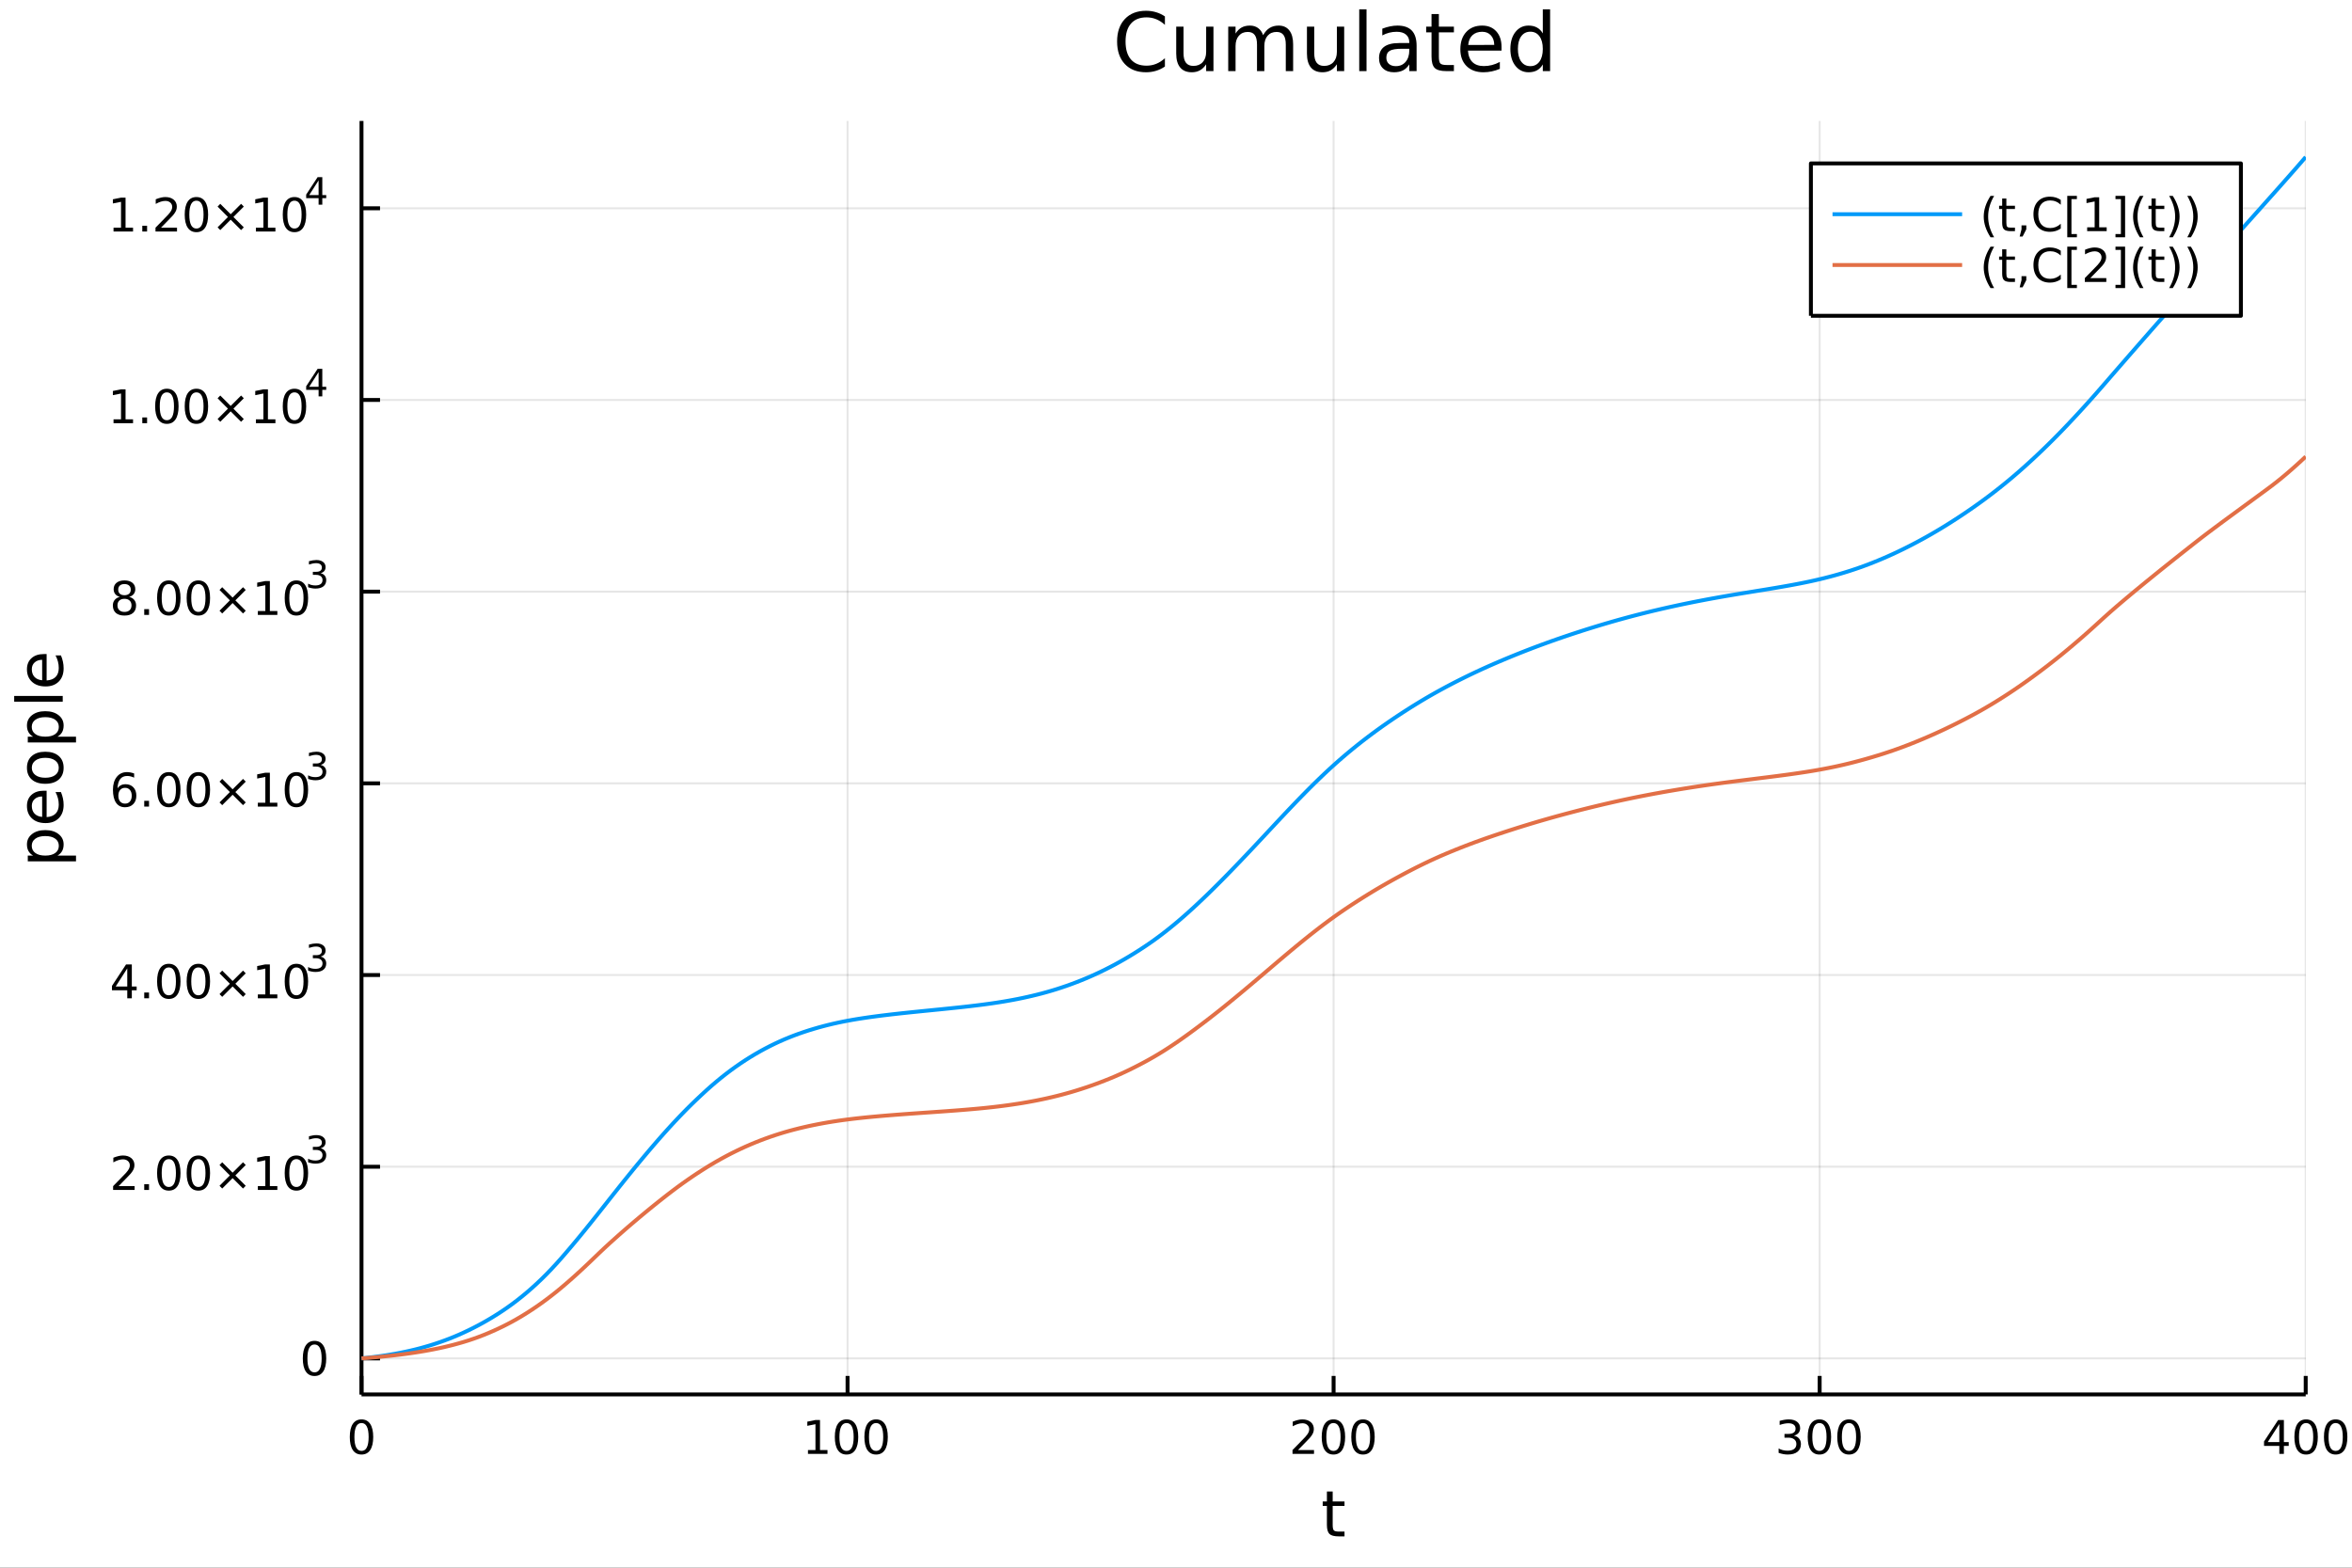 <?xml version="1.0" encoding="utf-8"?>
<svg xmlns="http://www.w3.org/2000/svg" xmlns:xlink="http://www.w3.org/1999/xlink" width="600" height="400" viewBox="0 0 2400 1600">
<rect x="0" y="0" width="2400" height="1600" fill="#333333" stroke="none"/>
<defs>
  <clipPath id="clip510">
    <rect x="0" y="0" width="2400" height="1600"/>
  </clipPath>
</defs>
<path clip-path="url(#clip510)" d="
M0 1600 L2400 1600 L2400 0 L0 0  Z
  " fill="#ffffff" fill-rule="evenodd" fill-opacity="1"/>
<defs>
  <clipPath id="clip511">
    <rect x="480" y="0" width="1681" height="1600"/>
  </clipPath>
</defs>
<path clip-path="url(#clip510)" d="
M368.886 1423.18 L2352.76 1423.18 L2352.76 123.472 L368.886 123.472  Z
  " fill="#ffffff" fill-rule="evenodd" fill-opacity="1"/>
<defs>
  <clipPath id="clip512">
    <rect x="368" y="123" width="1985" height="1301"/>
  </clipPath>
</defs>
<polyline clip-path="url(#clip512)" style="stroke:#000000; stroke-linecap:butt; stroke-linejoin:round; stroke-width:2; stroke-opacity:0.1; fill:none" points="
  368.886,1423.18 368.886,123.472 
  "/>
<polyline clip-path="url(#clip512)" style="stroke:#000000; stroke-linecap:butt; stroke-linejoin:round; stroke-width:2; stroke-opacity:0.1; fill:none" points="
  864.853,1423.18 864.853,123.472 
  "/>
<polyline clip-path="url(#clip512)" style="stroke:#000000; stroke-linecap:butt; stroke-linejoin:round; stroke-width:2; stroke-opacity:0.1; fill:none" points="
  1360.82,1423.18 1360.82,123.472 
  "/>
<polyline clip-path="url(#clip512)" style="stroke:#000000; stroke-linecap:butt; stroke-linejoin:round; stroke-width:2; stroke-opacity:0.1; fill:none" points="
  1856.79,1423.18 1856.79,123.472 
  "/>
<polyline clip-path="url(#clip512)" style="stroke:#000000; stroke-linecap:butt; stroke-linejoin:round; stroke-width:2; stroke-opacity:0.1; fill:none" points="
  2352.76,1423.18 2352.76,123.472 
  "/>
<polyline clip-path="url(#clip510)" style="stroke:#000000; stroke-linecap:butt; stroke-linejoin:round; stroke-width:4; stroke-opacity:1; fill:none" points="
  368.886,1423.18 2352.76,1423.18 
  "/>
<polyline clip-path="url(#clip510)" style="stroke:#000000; stroke-linecap:butt; stroke-linejoin:round; stroke-width:4; stroke-opacity:1; fill:none" points="
  368.886,1423.18 368.886,1404.28 
  "/>
<polyline clip-path="url(#clip510)" style="stroke:#000000; stroke-linecap:butt; stroke-linejoin:round; stroke-width:4; stroke-opacity:1; fill:none" points="
  864.853,1423.18 864.853,1404.28 
  "/>
<polyline clip-path="url(#clip510)" style="stroke:#000000; stroke-linecap:butt; stroke-linejoin:round; stroke-width:4; stroke-opacity:1; fill:none" points="
  1360.82,1423.18 1360.82,1404.28 
  "/>
<polyline clip-path="url(#clip510)" style="stroke:#000000; stroke-linecap:butt; stroke-linejoin:round; stroke-width:4; stroke-opacity:1; fill:none" points="
  1856.79,1423.18 1856.79,1404.28 
  "/>
<polyline clip-path="url(#clip510)" style="stroke:#000000; stroke-linecap:butt; stroke-linejoin:round; stroke-width:4; stroke-opacity:1; fill:none" points="
  2352.76,1423.18 2352.76,1404.28 
  "/>
<path clip-path="url(#clip510)" d="M368.886 1452.37 Q365.275 1452.37 363.446 1455.94 Q361.641 1459.48 361.641 1466.61 Q361.641 1473.71 363.446 1477.28 Q365.275 1480.82 368.886 1480.82 Q372.52 1480.82 374.326 1477.28 Q376.154 1473.71 376.154 1466.61 Q376.154 1459.48 374.326 1455.94 Q372.52 1452.37 368.886 1452.37 M368.886 1448.67 Q374.696 1448.67 377.752 1453.27 Q380.83 1457.86 380.83 1466.61 Q380.83 1475.33 377.752 1479.94 Q374.696 1484.52 368.886 1484.52 Q363.076 1484.52 359.997 1479.94 Q356.942 1475.33 356.942 1466.61 Q356.942 1457.86 359.997 1453.27 Q363.076 1448.67 368.886 1448.67 Z" fill="#000000" fill-rule="evenodd" fill-opacity="1" /><path clip-path="url(#clip510)" d="M824.46 1479.92 L832.099 1479.92 L832.099 1453.55 L823.789 1455.22 L823.789 1450.96 L832.053 1449.29 L836.729 1449.29 L836.729 1479.92 L844.367 1479.92 L844.367 1483.85 L824.46 1483.85 L824.46 1479.92 Z" fill="#000000" fill-rule="evenodd" fill-opacity="1" /><path clip-path="url(#clip510)" d="M863.812 1452.37 Q860.201 1452.37 858.372 1455.94 Q856.566 1459.48 856.566 1466.61 Q856.566 1473.71 858.372 1477.28 Q860.201 1480.82 863.812 1480.82 Q867.446 1480.82 869.252 1477.28 Q871.08 1473.71 871.08 1466.61 Q871.08 1459.48 869.252 1455.94 Q867.446 1452.37 863.812 1452.37 M863.812 1448.67 Q869.622 1448.67 872.678 1453.27 Q875.756 1457.86 875.756 1466.61 Q875.756 1475.33 872.678 1479.94 Q869.622 1484.52 863.812 1484.52 Q858.002 1484.52 854.923 1479.94 Q851.867 1475.33 851.867 1466.61 Q851.867 1457.86 854.923 1453.27 Q858.002 1448.67 863.812 1448.67 Z" fill="#000000" fill-rule="evenodd" fill-opacity="1" /><path clip-path="url(#clip510)" d="M893.974 1452.37 Q890.363 1452.37 888.534 1455.94 Q886.728 1459.48 886.728 1466.61 Q886.728 1473.71 888.534 1477.28 Q890.363 1480.82 893.974 1480.82 Q897.608 1480.82 899.413 1477.28 Q901.242 1473.71 901.242 1466.61 Q901.242 1459.48 899.413 1455.94 Q897.608 1452.37 893.974 1452.37 M893.974 1448.67 Q899.784 1448.67 902.839 1453.27 Q905.918 1457.86 905.918 1466.61 Q905.918 1475.33 902.839 1479.94 Q899.784 1484.52 893.974 1484.52 Q888.164 1484.52 885.085 1479.94 Q882.029 1475.33 882.029 1466.61 Q882.029 1457.86 885.085 1453.27 Q888.164 1448.67 893.974 1448.67 Z" fill="#000000" fill-rule="evenodd" fill-opacity="1" /><path clip-path="url(#clip510)" d="M1324.51 1479.92 L1340.83 1479.92 L1340.83 1483.85 L1318.89 1483.85 L1318.89 1479.92 Q1321.55 1477.16 1326.13 1472.53 Q1330.74 1467.88 1331.92 1466.54 Q1334.17 1464.01 1335.05 1462.28 Q1335.95 1460.52 1335.95 1458.83 Q1335.95 1456.07 1334 1454.34 Q1332.08 1452.6 1328.98 1452.6 Q1326.78 1452.6 1324.33 1453.37 Q1321.9 1454.13 1319.12 1455.68 L1319.12 1450.96 Q1321.94 1449.82 1324.4 1449.25 Q1326.85 1448.67 1328.89 1448.67 Q1334.26 1448.67 1337.45 1451.35 Q1340.65 1454.04 1340.65 1458.53 Q1340.65 1460.66 1339.84 1462.58 Q1339.05 1464.48 1336.94 1467.07 Q1336.37 1467.74 1333.26 1470.96 Q1330.16 1474.15 1324.51 1479.92 Z" fill="#000000" fill-rule="evenodd" fill-opacity="1" /><path clip-path="url(#clip510)" d="M1360.65 1452.37 Q1357.04 1452.37 1355.21 1455.94 Q1353.4 1459.48 1353.4 1466.61 Q1353.4 1473.71 1355.21 1477.28 Q1357.04 1480.82 1360.65 1480.82 Q1364.28 1480.82 1366.09 1477.28 Q1367.92 1473.71 1367.92 1466.61 Q1367.92 1459.48 1366.09 1455.94 Q1364.28 1452.37 1360.65 1452.37 M1360.65 1448.67 Q1366.46 1448.67 1369.51 1453.27 Q1372.59 1457.86 1372.59 1466.61 Q1372.59 1475.33 1369.51 1479.94 Q1366.46 1484.52 1360.65 1484.52 Q1354.84 1484.52 1351.76 1479.94 Q1348.7 1475.33 1348.7 1466.61 Q1348.7 1457.86 1351.76 1453.27 Q1354.84 1448.67 1360.65 1448.67 Z" fill="#000000" fill-rule="evenodd" fill-opacity="1" /><path clip-path="url(#clip510)" d="M1390.81 1452.37 Q1387.2 1452.37 1385.37 1455.94 Q1383.56 1459.48 1383.56 1466.61 Q1383.56 1473.71 1385.37 1477.28 Q1387.2 1480.82 1390.81 1480.82 Q1394.44 1480.82 1396.25 1477.28 Q1398.08 1473.71 1398.08 1466.61 Q1398.08 1459.48 1396.25 1455.94 Q1394.44 1452.37 1390.81 1452.37 M1390.81 1448.67 Q1396.62 1448.67 1399.67 1453.27 Q1402.75 1457.86 1402.75 1466.61 Q1402.75 1475.33 1399.67 1479.94 Q1396.62 1484.52 1390.81 1484.52 Q1385 1484.52 1381.92 1479.94 Q1378.86 1475.33 1378.86 1466.61 Q1378.86 1457.86 1381.92 1453.27 Q1385 1448.67 1390.81 1448.67 Z" fill="#000000" fill-rule="evenodd" fill-opacity="1" /><path clip-path="url(#clip510)" d="M1830.55 1465.22 Q1833.91 1465.94 1835.78 1468.2 Q1837.68 1470.47 1837.68 1473.81 Q1837.68 1478.92 1834.16 1481.72 Q1830.64 1484.52 1824.16 1484.52 Q1821.99 1484.52 1819.67 1484.08 Q1817.38 1483.67 1814.93 1482.81 L1814.93 1478.3 Q1816.87 1479.43 1819.18 1480.01 Q1821.5 1480.59 1824.02 1480.59 Q1828.42 1480.59 1830.71 1478.85 Q1833.03 1477.12 1833.03 1473.81 Q1833.03 1470.75 1830.87 1469.04 Q1828.74 1467.3 1824.93 1467.3 L1820.9 1467.3 L1820.9 1463.46 L1825.11 1463.46 Q1828.56 1463.46 1830.39 1462.09 Q1832.22 1460.7 1832.22 1458.11 Q1832.22 1455.45 1830.32 1454.04 Q1828.44 1452.6 1824.93 1452.6 Q1823 1452.6 1820.8 1453.02 Q1818.61 1453.44 1815.97 1454.31 L1815.97 1450.15 Q1818.63 1449.41 1820.94 1449.04 Q1823.28 1448.67 1825.34 1448.67 Q1830.67 1448.67 1833.77 1451.1 Q1836.87 1453.5 1836.87 1457.63 Q1836.87 1460.5 1835.23 1462.49 Q1833.58 1464.45 1830.55 1465.22 Z" fill="#000000" fill-rule="evenodd" fill-opacity="1" /><path clip-path="url(#clip510)" d="M1856.55 1452.37 Q1852.93 1452.37 1851.11 1455.94 Q1849.3 1459.48 1849.3 1466.61 Q1849.3 1473.71 1851.11 1477.28 Q1852.93 1480.82 1856.55 1480.82 Q1860.18 1480.82 1861.99 1477.28 Q1863.81 1473.71 1863.81 1466.61 Q1863.81 1459.48 1861.99 1455.94 Q1860.18 1452.37 1856.55 1452.37 M1856.55 1448.67 Q1862.36 1448.67 1865.41 1453.27 Q1868.49 1457.86 1868.49 1466.61 Q1868.49 1475.33 1865.41 1479.94 Q1862.36 1484.52 1856.55 1484.52 Q1850.74 1484.52 1847.66 1479.94 Q1844.6 1475.33 1844.6 1466.61 Q1844.6 1457.86 1847.66 1453.27 Q1850.74 1448.67 1856.55 1448.67 Z" fill="#000000" fill-rule="evenodd" fill-opacity="1" /><path clip-path="url(#clip510)" d="M1886.71 1452.37 Q1883.1 1452.37 1881.27 1455.94 Q1879.46 1459.48 1879.46 1466.61 Q1879.46 1473.71 1881.27 1477.28 Q1883.1 1480.82 1886.71 1480.82 Q1890.34 1480.82 1892.15 1477.28 Q1893.98 1473.71 1893.98 1466.61 Q1893.98 1459.48 1892.15 1455.94 Q1890.34 1452.37 1886.71 1452.37 M1886.71 1448.67 Q1892.52 1448.67 1895.57 1453.27 Q1898.65 1457.86 1898.65 1466.61 Q1898.65 1475.33 1895.57 1479.94 Q1892.52 1484.52 1886.71 1484.52 Q1880.9 1484.52 1877.82 1479.94 Q1874.76 1475.33 1874.76 1466.61 Q1874.76 1457.86 1877.82 1453.27 Q1880.9 1448.67 1886.71 1448.67 Z" fill="#000000" fill-rule="evenodd" fill-opacity="1" /><path clip-path="url(#clip510)" d="M2325.85 1453.37 L2314.04 1471.81 L2325.85 1471.81 L2325.85 1453.37 M2324.62 1449.29 L2330.5 1449.29 L2330.5 1471.81 L2335.43 1471.81 L2335.43 1475.7 L2330.5 1475.7 L2330.5 1483.85 L2325.85 1483.85 L2325.85 1475.7 L2310.24 1475.7 L2310.24 1471.19 L2324.62 1449.29 Z" fill="#000000" fill-rule="evenodd" fill-opacity="1" /><path clip-path="url(#clip510)" d="M2353.16 1452.37 Q2349.55 1452.37 2347.72 1455.94 Q2345.92 1459.48 2345.92 1466.61 Q2345.92 1473.71 2347.72 1477.28 Q2349.55 1480.82 2353.16 1480.82 Q2356.8 1480.82 2358.6 1477.28 Q2360.43 1473.71 2360.43 1466.61 Q2360.43 1459.48 2358.6 1455.94 Q2356.8 1452.37 2353.16 1452.37 M2353.16 1448.67 Q2358.97 1448.67 2362.03 1453.27 Q2365.11 1457.86 2365.11 1466.61 Q2365.11 1475.33 2362.03 1479.94 Q2358.97 1484.52 2353.16 1484.52 Q2347.35 1484.52 2344.27 1479.94 Q2341.22 1475.33 2341.22 1466.61 Q2341.22 1457.86 2344.27 1453.27 Q2347.35 1448.67 2353.16 1448.67 Z" fill="#000000" fill-rule="evenodd" fill-opacity="1" /><path clip-path="url(#clip510)" d="M2383.32 1452.37 Q2379.71 1452.37 2377.88 1455.94 Q2376.08 1459.48 2376.08 1466.61 Q2376.08 1473.71 2377.88 1477.28 Q2379.71 1480.82 2383.32 1480.82 Q2386.96 1480.82 2388.76 1477.28 Q2390.59 1473.71 2390.59 1466.61 Q2390.59 1459.48 2388.76 1455.94 Q2386.96 1452.37 2383.32 1452.37 M2383.32 1448.67 Q2389.13 1448.67 2392.19 1453.27 Q2395.27 1457.86 2395.27 1466.61 Q2395.27 1475.33 2392.19 1479.94 Q2389.13 1484.52 2383.32 1484.52 Q2377.51 1484.52 2374.43 1479.94 Q2371.38 1475.33 2371.38 1466.61 Q2371.38 1457.86 2374.43 1453.27 Q2377.51 1448.67 2383.32 1448.67 Z" fill="#000000" fill-rule="evenodd" fill-opacity="1" /><path clip-path="url(#clip510)" d="M1359.88 1522.27 L1359.88 1532.4 L1371.95 1532.4 L1371.95 1536.95 L1359.88 1536.95 L1359.88 1556.3 Q1359.88 1560.66 1361.06 1561.9 Q1362.27 1563.14 1365.93 1563.14 L1371.95 1563.14 L1371.95 1568.04 L1365.93 1568.04 Q1359.15 1568.04 1356.57 1565.53 Q1353.99 1562.98 1353.99 1556.3 L1353.99 1536.95 L1349.7 1536.95 L1349.7 1532.4 L1353.99 1532.4 L1353.99 1522.27 L1359.88 1522.27 Z" fill="#000000" fill-rule="evenodd" fill-opacity="1" /><polyline clip-path="url(#clip512)" style="stroke:#000000; stroke-linecap:butt; stroke-linejoin:round; stroke-width:2; stroke-opacity:0.1; fill:none" points="
  368.886,1386.41 2352.76,1386.41 
  "/>
<polyline clip-path="url(#clip512)" style="stroke:#000000; stroke-linecap:butt; stroke-linejoin:round; stroke-width:2; stroke-opacity:0.1; fill:none" points="
  368.886,1190.77 2352.76,1190.77 
  "/>
<polyline clip-path="url(#clip512)" style="stroke:#000000; stroke-linecap:butt; stroke-linejoin:round; stroke-width:2; stroke-opacity:0.1; fill:none" points="
  368.886,995.125 2352.76,995.125 
  "/>
<polyline clip-path="url(#clip512)" style="stroke:#000000; stroke-linecap:butt; stroke-linejoin:round; stroke-width:2; stroke-opacity:0.1; fill:none" points="
  368.886,799.485 2352.76,799.485 
  "/>
<polyline clip-path="url(#clip512)" style="stroke:#000000; stroke-linecap:butt; stroke-linejoin:round; stroke-width:2; stroke-opacity:0.1; fill:none" points="
  368.886,603.845 2352.76,603.845 
  "/>
<polyline clip-path="url(#clip512)" style="stroke:#000000; stroke-linecap:butt; stroke-linejoin:round; stroke-width:2; stroke-opacity:0.1; fill:none" points="
  368.886,408.205 2352.76,408.205 
  "/>
<polyline clip-path="url(#clip512)" style="stroke:#000000; stroke-linecap:butt; stroke-linejoin:round; stroke-width:2; stroke-opacity:0.1; fill:none" points="
  368.886,212.565 2352.76,212.565 
  "/>
<polyline clip-path="url(#clip510)" style="stroke:#000000; stroke-linecap:butt; stroke-linejoin:round; stroke-width:4; stroke-opacity:1; fill:none" points="
  368.886,1423.18 368.886,123.472 
  "/>
<polyline clip-path="url(#clip510)" style="stroke:#000000; stroke-linecap:butt; stroke-linejoin:round; stroke-width:4; stroke-opacity:1; fill:none" points="
  368.886,1386.41 387.784,1386.41 
  "/>
<polyline clip-path="url(#clip510)" style="stroke:#000000; stroke-linecap:butt; stroke-linejoin:round; stroke-width:4; stroke-opacity:1; fill:none" points="
  368.886,1190.77 387.784,1190.77 
  "/>
<polyline clip-path="url(#clip510)" style="stroke:#000000; stroke-linecap:butt; stroke-linejoin:round; stroke-width:4; stroke-opacity:1; fill:none" points="
  368.886,995.125 387.784,995.125 
  "/>
<polyline clip-path="url(#clip510)" style="stroke:#000000; stroke-linecap:butt; stroke-linejoin:round; stroke-width:4; stroke-opacity:1; fill:none" points="
  368.886,799.485 387.784,799.485 
  "/>
<polyline clip-path="url(#clip510)" style="stroke:#000000; stroke-linecap:butt; stroke-linejoin:round; stroke-width:4; stroke-opacity:1; fill:none" points="
  368.886,603.845 387.784,603.845 
  "/>
<polyline clip-path="url(#clip510)" style="stroke:#000000; stroke-linecap:butt; stroke-linejoin:round; stroke-width:4; stroke-opacity:1; fill:none" points="
  368.886,408.205 387.784,408.205 
  "/>
<polyline clip-path="url(#clip510)" style="stroke:#000000; stroke-linecap:butt; stroke-linejoin:round; stroke-width:4; stroke-opacity:1; fill:none" points="
  368.886,212.565 387.784,212.565 
  "/>
<path clip-path="url(#clip510)" d="M320.942 1372.2 Q317.331 1372.2 315.502 1375.77 Q313.696 1379.31 313.696 1386.44 Q313.696 1393.55 315.502 1397.11 Q317.331 1400.65 320.942 1400.65 Q324.576 1400.65 326.381 1397.11 Q328.21 1393.55 328.21 1386.44 Q328.21 1379.31 326.381 1375.77 Q324.576 1372.2 320.942 1372.2 M320.942 1368.5 Q326.752 1368.5 329.807 1373.11 Q332.886 1377.69 332.886 1386.44 Q332.886 1395.17 329.807 1399.77 Q326.752 1404.36 320.942 1404.36 Q315.131 1404.36 312.053 1399.77 Q308.997 1395.17 308.997 1386.44 Q308.997 1377.69 312.053 1373.11 Q315.131 1368.5 320.942 1368.5 Z" fill="#000000" fill-rule="evenodd" fill-opacity="1" /><path clip-path="url(#clip510)" d="M121.043 1210.56 L137.362 1210.56 L137.362 1214.49 L115.418 1214.49 L115.418 1210.56 Q118.08 1207.8 122.663 1203.17 Q127.269 1198.52 128.45 1197.18 Q130.695 1194.66 131.575 1192.92 Q132.478 1191.16 132.478 1189.47 Q132.478 1186.72 130.533 1184.98 Q128.612 1183.24 125.51 1183.24 Q123.311 1183.24 120.857 1184.01 Q118.427 1184.77 115.649 1186.32 L115.649 1181.6 Q118.473 1180.47 120.927 1179.89 Q123.38 1179.31 125.418 1179.31 Q130.788 1179.31 133.982 1181.99 Q137.177 1184.68 137.177 1189.17 Q137.177 1191.3 136.367 1193.22 Q135.579 1195.12 133.473 1197.71 Q132.894 1198.38 129.792 1201.6 Q126.691 1204.79 121.043 1210.56 Z" fill="#000000" fill-rule="evenodd" fill-opacity="1" /><path clip-path="url(#clip510)" d="M147.177 1208.61 L152.061 1208.61 L152.061 1214.49 L147.177 1214.49 L147.177 1208.61 Z" fill="#000000" fill-rule="evenodd" fill-opacity="1" /><path clip-path="url(#clip510)" d="M172.246 1183.01 Q168.635 1183.01 166.806 1186.58 Q165.001 1190.12 165.001 1197.25 Q165.001 1204.35 166.806 1207.92 Q168.635 1211.46 172.246 1211.46 Q175.88 1211.46 177.686 1207.92 Q179.514 1204.35 179.514 1197.25 Q179.514 1190.12 177.686 1186.58 Q175.88 1183.01 172.246 1183.01 M172.246 1179.31 Q178.056 1179.31 181.112 1183.91 Q184.19 1188.5 184.19 1197.25 Q184.19 1205.97 181.112 1210.58 Q178.056 1215.16 172.246 1215.16 Q166.436 1215.16 163.357 1210.58 Q160.302 1205.97 160.302 1197.25 Q160.302 1188.5 163.357 1183.91 Q166.436 1179.31 172.246 1179.31 Z" fill="#000000" fill-rule="evenodd" fill-opacity="1" /><path clip-path="url(#clip510)" d="M202.408 1183.01 Q198.797 1183.01 196.968 1186.58 Q195.163 1190.12 195.163 1197.25 Q195.163 1204.35 196.968 1207.92 Q198.797 1211.46 202.408 1211.46 Q206.042 1211.46 207.848 1207.92 Q209.676 1204.35 209.676 1197.25 Q209.676 1190.12 207.848 1186.58 Q206.042 1183.01 202.408 1183.01 M202.408 1179.31 Q208.218 1179.31 211.274 1183.91 Q214.352 1188.5 214.352 1197.25 Q214.352 1205.97 211.274 1210.58 Q208.218 1215.16 202.408 1215.16 Q196.598 1215.16 193.519 1210.58 Q190.463 1205.97 190.463 1197.25 Q190.463 1188.5 193.519 1183.91 Q196.598 1179.31 202.408 1179.31 Z" fill="#000000" fill-rule="evenodd" fill-opacity="1" /><path clip-path="url(#clip510)" d="M250.741 1189.03 L240.162 1199.66 L250.741 1210.23 L247.986 1213.03 L237.361 1202.41 L226.736 1213.03 L224.005 1210.23 L234.56 1199.66 L224.005 1189.03 L226.736 1186.23 L237.361 1196.85 L247.986 1186.23 L250.741 1189.03 Z" fill="#000000" fill-rule="evenodd" fill-opacity="1" /><path clip-path="url(#clip510)" d="M263.102 1210.56 L270.741 1210.56 L270.741 1184.19 L262.431 1185.86 L262.431 1181.6 L270.695 1179.93 L275.37 1179.93 L275.37 1210.56 L283.009 1210.56 L283.009 1214.49 L263.102 1214.49 L263.102 1210.56 Z" fill="#000000" fill-rule="evenodd" fill-opacity="1" /><path clip-path="url(#clip510)" d="M302.454 1183.01 Q298.843 1183.01 297.014 1186.58 Q295.208 1190.12 295.208 1197.25 Q295.208 1204.35 297.014 1207.92 Q298.843 1211.46 302.454 1211.46 Q306.088 1211.46 307.893 1207.92 Q309.722 1204.35 309.722 1197.25 Q309.722 1190.12 307.893 1186.58 Q306.088 1183.01 302.454 1183.01 M302.454 1179.31 Q308.264 1179.31 311.319 1183.91 Q314.398 1188.5 314.398 1197.25 Q314.398 1205.97 311.319 1210.58 Q308.264 1215.16 302.454 1215.16 Q296.643 1215.16 293.565 1210.58 Q290.509 1205.97 290.509 1197.25 Q290.509 1188.5 293.565 1183.91 Q296.643 1179.31 302.454 1179.31 Z" fill="#000000" fill-rule="evenodd" fill-opacity="1" /><path clip-path="url(#clip510)" d="M327.093 1171.94 Q329.82 1172.53 331.344 1174.37 Q332.886 1176.21 332.886 1178.92 Q332.886 1183.08 330.027 1185.35 Q327.168 1187.63 321.902 1187.63 Q320.134 1187.63 318.254 1187.27 Q316.392 1186.93 314.398 1186.24 L314.398 1182.57 Q315.978 1183.49 317.859 1183.96 Q319.739 1184.43 321.789 1184.43 Q325.363 1184.43 327.225 1183.02 Q329.106 1181.61 329.106 1178.92 Q329.106 1176.44 327.357 1175.05 Q325.626 1173.63 322.523 1173.63 L319.25 1173.63 L319.25 1170.51 L322.673 1170.51 Q325.476 1170.51 326.962 1169.4 Q328.447 1168.27 328.447 1166.17 Q328.447 1164.01 326.905 1162.86 Q325.382 1161.69 322.523 1161.69 Q320.962 1161.69 319.175 1162.03 Q317.388 1162.37 315.244 1163.08 L315.244 1159.7 Q317.407 1159.1 319.288 1158.8 Q321.188 1158.49 322.861 1158.49 Q327.187 1158.49 329.707 1160.47 Q332.228 1162.43 332.228 1165.77 Q332.228 1168.11 330.892 1169.72 Q329.557 1171.32 327.093 1171.94 Z" fill="#000000" fill-rule="evenodd" fill-opacity="1" /><path clip-path="url(#clip510)" d="M129.862 988.367 L118.056 1006.82 L129.862 1006.82 L129.862 988.367 M128.635 984.293 L134.515 984.293 L134.515 1006.82 L139.445 1006.82 L139.445 1010.7 L134.515 1010.7 L134.515 1018.85 L129.862 1018.85 L129.862 1010.7 L114.26 1010.7 L114.26 1006.19 L128.635 984.293 Z" fill="#000000" fill-rule="evenodd" fill-opacity="1" /><path clip-path="url(#clip510)" d="M147.177 1012.97 L152.061 1012.97 L152.061 1018.85 L147.177 1018.85 L147.177 1012.97 Z" fill="#000000" fill-rule="evenodd" fill-opacity="1" /><path clip-path="url(#clip510)" d="M172.246 987.372 Q168.635 987.372 166.806 990.936 Q165.001 994.478 165.001 1001.61 Q165.001 1008.71 166.806 1012.28 Q168.635 1015.82 172.246 1015.82 Q175.88 1015.82 177.686 1012.28 Q179.514 1008.71 179.514 1001.61 Q179.514 994.478 177.686 990.936 Q175.88 987.372 172.246 987.372 M172.246 983.668 Q178.056 983.668 181.112 988.274 Q184.19 992.858 184.19 1001.61 Q184.19 1010.33 181.112 1014.94 Q178.056 1019.52 172.246 1019.52 Q166.436 1019.52 163.357 1014.94 Q160.302 1010.33 160.302 1001.61 Q160.302 992.858 163.357 988.274 Q166.436 983.668 172.246 983.668 Z" fill="#000000" fill-rule="evenodd" fill-opacity="1" /><path clip-path="url(#clip510)" d="M202.408 987.372 Q198.797 987.372 196.968 990.936 Q195.163 994.478 195.163 1001.61 Q195.163 1008.71 196.968 1012.28 Q198.797 1015.82 202.408 1015.82 Q206.042 1015.82 207.848 1012.28 Q209.676 1008.71 209.676 1001.61 Q209.676 994.478 207.848 990.936 Q206.042 987.372 202.408 987.372 M202.408 983.668 Q208.218 983.668 211.274 988.274 Q214.352 992.858 214.352 1001.61 Q214.352 1010.33 211.274 1014.94 Q208.218 1019.52 202.408 1019.52 Q196.598 1019.52 193.519 1014.94 Q190.463 1010.33 190.463 1001.61 Q190.463 992.858 193.519 988.274 Q196.598 983.668 202.408 983.668 Z" fill="#000000" fill-rule="evenodd" fill-opacity="1" /><path clip-path="url(#clip510)" d="M250.741 993.39 L240.162 1004.01 L250.741 1014.59 L247.986 1017.39 L237.361 1006.77 L226.736 1017.39 L224.005 1014.59 L234.56 1004.01 L224.005 993.39 L226.736 990.589 L237.361 1001.21 L247.986 990.589 L250.741 993.39 Z" fill="#000000" fill-rule="evenodd" fill-opacity="1" /><path clip-path="url(#clip510)" d="M263.102 1014.92 L270.741 1014.92 L270.741 988.552 L262.431 990.219 L262.431 985.959 L270.695 984.293 L275.37 984.293 L275.37 1014.92 L283.009 1014.92 L283.009 1018.85 L263.102 1018.85 L263.102 1014.92 Z" fill="#000000" fill-rule="evenodd" fill-opacity="1" /><path clip-path="url(#clip510)" d="M302.454 987.372 Q298.843 987.372 297.014 990.936 Q295.208 994.478 295.208 1001.61 Q295.208 1008.71 297.014 1012.28 Q298.843 1015.82 302.454 1015.82 Q306.088 1015.82 307.893 1012.28 Q309.722 1008.71 309.722 1001.61 Q309.722 994.478 307.893 990.936 Q306.088 987.372 302.454 987.372 M302.454 983.668 Q308.264 983.668 311.319 988.274 Q314.398 992.858 314.398 1001.61 Q314.398 1010.33 311.319 1014.94 Q308.264 1019.52 302.454 1019.52 Q296.643 1019.52 293.565 1014.94 Q290.509 1010.33 290.509 1001.61 Q290.509 992.858 293.565 988.274 Q296.643 983.668 302.454 983.668 Z" fill="#000000" fill-rule="evenodd" fill-opacity="1" /><path clip-path="url(#clip510)" d="M327.093 976.302 Q329.82 976.885 331.344 978.728 Q332.886 980.572 332.886 983.28 Q332.886 987.436 330.027 989.712 Q327.168 991.988 321.902 991.988 Q320.134 991.988 318.254 991.63 Q316.392 991.292 314.398 990.596 L314.398 986.929 Q315.978 987.85 317.859 988.32 Q319.739 988.791 321.789 988.791 Q325.363 988.791 327.225 987.38 Q329.106 985.969 329.106 983.28 Q329.106 980.797 327.357 979.405 Q325.626 977.995 322.523 977.995 L319.25 977.995 L319.25 974.873 L322.673 974.873 Q325.476 974.873 326.962 973.763 Q328.447 972.635 328.447 970.528 Q328.447 968.365 326.905 967.218 Q325.382 966.052 322.523 966.052 Q320.962 966.052 319.175 966.39 Q317.388 966.729 315.244 967.444 L315.244 964.058 Q317.407 963.456 319.288 963.156 Q321.188 962.855 322.861 962.855 Q327.187 962.855 329.707 964.829 Q332.228 966.785 332.228 970.133 Q332.228 972.465 330.892 974.083 Q329.557 975.682 327.093 976.302 Z" fill="#000000" fill-rule="evenodd" fill-opacity="1" /><path clip-path="url(#clip510)" d="M127.593 804.069 Q124.445 804.069 122.593 806.222 Q120.765 808.375 120.765 812.125 Q120.765 815.852 122.593 818.028 Q124.445 820.18 127.593 820.18 Q130.742 820.18 132.57 818.028 Q134.422 815.852 134.422 812.125 Q134.422 808.375 132.57 806.222 Q130.742 804.069 127.593 804.069 M136.876 789.417 L136.876 793.676 Q135.117 792.842 133.311 792.403 Q131.529 791.963 129.769 791.963 Q125.14 791.963 122.686 795.088 Q120.255 798.213 119.908 804.532 Q121.274 802.518 123.334 801.454 Q125.394 800.366 127.871 800.366 Q133.08 800.366 136.089 803.537 Q139.121 806.685 139.121 812.125 Q139.121 817.449 135.973 820.666 Q132.825 823.884 127.593 823.884 Q121.598 823.884 118.427 819.301 Q115.256 814.694 115.256 805.967 Q115.256 797.773 119.144 792.912 Q123.033 788.028 129.584 788.028 Q131.343 788.028 133.126 788.375 Q134.931 788.722 136.876 789.417 Z" fill="#000000" fill-rule="evenodd" fill-opacity="1" /><path clip-path="url(#clip510)" d="M147.177 817.333 L152.061 817.333 L152.061 823.213 L147.177 823.213 L147.177 817.333 Z" fill="#000000" fill-rule="evenodd" fill-opacity="1" /><path clip-path="url(#clip510)" d="M172.246 791.731 Q168.635 791.731 166.806 795.296 Q165.001 798.838 165.001 805.967 Q165.001 813.074 166.806 816.639 Q168.635 820.18 172.246 820.18 Q175.88 820.18 177.686 816.639 Q179.514 813.074 179.514 805.967 Q179.514 798.838 177.686 795.296 Q175.88 791.731 172.246 791.731 M172.246 788.028 Q178.056 788.028 181.112 792.634 Q184.19 797.217 184.19 805.967 Q184.19 814.694 181.112 819.301 Q178.056 823.884 172.246 823.884 Q166.436 823.884 163.357 819.301 Q160.302 814.694 160.302 805.967 Q160.302 797.217 163.357 792.634 Q166.436 788.028 172.246 788.028 Z" fill="#000000" fill-rule="evenodd" fill-opacity="1" /><path clip-path="url(#clip510)" d="M202.408 791.731 Q198.797 791.731 196.968 795.296 Q195.163 798.838 195.163 805.967 Q195.163 813.074 196.968 816.639 Q198.797 820.18 202.408 820.18 Q206.042 820.18 207.848 816.639 Q209.676 813.074 209.676 805.967 Q209.676 798.838 207.848 795.296 Q206.042 791.731 202.408 791.731 M202.408 788.028 Q208.218 788.028 211.274 792.634 Q214.352 797.217 214.352 805.967 Q214.352 814.694 211.274 819.301 Q208.218 823.884 202.408 823.884 Q196.598 823.884 193.519 819.301 Q190.463 814.694 190.463 805.967 Q190.463 797.217 193.519 792.634 Q196.598 788.028 202.408 788.028 Z" fill="#000000" fill-rule="evenodd" fill-opacity="1" /><path clip-path="url(#clip510)" d="M250.741 797.75 L240.162 808.375 L250.741 818.953 L247.986 821.754 L237.361 811.129 L226.736 821.754 L224.005 818.953 L234.56 808.375 L224.005 797.75 L226.736 794.949 L237.361 805.574 L247.986 794.949 L250.741 797.75 Z" fill="#000000" fill-rule="evenodd" fill-opacity="1" /><path clip-path="url(#clip510)" d="M263.102 819.278 L270.741 819.278 L270.741 792.912 L262.431 794.579 L262.431 790.319 L270.695 788.653 L275.37 788.653 L275.37 819.278 L283.009 819.278 L283.009 823.213 L263.102 823.213 L263.102 819.278 Z" fill="#000000" fill-rule="evenodd" fill-opacity="1" /><path clip-path="url(#clip510)" d="M302.454 791.731 Q298.843 791.731 297.014 795.296 Q295.208 798.838 295.208 805.967 Q295.208 813.074 297.014 816.639 Q298.843 820.18 302.454 820.18 Q306.088 820.18 307.893 816.639 Q309.722 813.074 309.722 805.967 Q309.722 798.838 307.893 795.296 Q306.088 791.731 302.454 791.731 M302.454 788.028 Q308.264 788.028 311.319 792.634 Q314.398 797.217 314.398 805.967 Q314.398 814.694 311.319 819.301 Q308.264 823.884 302.454 823.884 Q296.643 823.884 293.565 819.301 Q290.509 814.694 290.509 805.967 Q290.509 797.217 293.565 792.634 Q296.643 788.028 302.454 788.028 Z" fill="#000000" fill-rule="evenodd" fill-opacity="1" /><path clip-path="url(#clip510)" d="M327.093 780.662 Q329.82 781.245 331.344 783.088 Q332.886 784.931 332.886 787.64 Q332.886 791.796 330.027 794.072 Q327.168 796.348 321.902 796.348 Q320.134 796.348 318.254 795.99 Q316.392 795.652 314.398 794.956 L314.398 791.288 Q315.978 792.21 317.859 792.68 Q319.739 793.15 321.789 793.15 Q325.363 793.15 327.225 791.74 Q329.106 790.329 329.106 787.64 Q329.106 785.157 327.357 783.765 Q325.626 782.355 322.523 782.355 L319.25 782.355 L319.25 779.233 L322.673 779.233 Q325.476 779.233 326.962 778.123 Q328.447 776.995 328.447 774.888 Q328.447 772.725 326.905 771.578 Q325.382 770.412 322.523 770.412 Q320.962 770.412 319.175 770.75 Q317.388 771.089 315.244 771.804 L315.244 768.418 Q317.407 767.816 319.288 767.515 Q321.188 767.214 322.861 767.214 Q327.187 767.214 329.707 769.189 Q332.228 771.145 332.228 774.493 Q332.228 776.825 330.892 778.443 Q329.557 780.041 327.093 780.662 Z" fill="#000000" fill-rule="evenodd" fill-opacity="1" /><path clip-path="url(#clip510)" d="M127.015 611.161 Q123.681 611.161 121.76 612.943 Q119.862 614.725 119.862 617.85 Q119.862 620.975 121.76 622.758 Q123.681 624.54 127.015 624.54 Q130.348 624.54 132.269 622.758 Q134.191 620.952 134.191 617.85 Q134.191 614.725 132.269 612.943 Q130.371 611.161 127.015 611.161 M122.339 609.17 Q119.33 608.429 117.64 606.369 Q115.973 604.309 115.973 601.346 Q115.973 597.202 118.913 594.795 Q121.876 592.388 127.015 592.388 Q132.177 592.388 135.117 594.795 Q138.056 597.202 138.056 601.346 Q138.056 604.309 136.367 606.369 Q134.7 608.429 131.714 609.17 Q135.093 609.957 136.968 612.249 Q138.867 614.54 138.867 617.85 Q138.867 622.874 135.788 625.559 Q132.732 628.244 127.015 628.244 Q121.297 628.244 118.218 625.559 Q115.163 622.874 115.163 617.85 Q115.163 614.54 117.061 612.249 Q118.959 609.957 122.339 609.17 M120.626 601.786 Q120.626 604.471 122.293 605.975 Q123.982 607.48 127.015 607.48 Q130.024 607.48 131.714 605.975 Q133.427 604.471 133.427 601.786 Q133.427 599.101 131.714 597.596 Q130.024 596.091 127.015 596.091 Q123.982 596.091 122.293 597.596 Q120.626 599.101 120.626 601.786 Z" fill="#000000" fill-rule="evenodd" fill-opacity="1" /><path clip-path="url(#clip510)" d="M147.177 621.693 L152.061 621.693 L152.061 627.573 L147.177 627.573 L147.177 621.693 Z" fill="#000000" fill-rule="evenodd" fill-opacity="1" /><path clip-path="url(#clip510)" d="M172.246 596.091 Q168.635 596.091 166.806 599.656 Q165.001 603.198 165.001 610.327 Q165.001 617.434 166.806 620.999 Q168.635 624.54 172.246 624.54 Q175.88 624.54 177.686 620.999 Q179.514 617.434 179.514 610.327 Q179.514 603.198 177.686 599.656 Q175.88 596.091 172.246 596.091 M172.246 592.388 Q178.056 592.388 181.112 596.994 Q184.19 601.577 184.19 610.327 Q184.19 619.054 181.112 623.661 Q178.056 628.244 172.246 628.244 Q166.436 628.244 163.357 623.661 Q160.302 619.054 160.302 610.327 Q160.302 601.577 163.357 596.994 Q166.436 592.388 172.246 592.388 Z" fill="#000000" fill-rule="evenodd" fill-opacity="1" /><path clip-path="url(#clip510)" d="M202.408 596.091 Q198.797 596.091 196.968 599.656 Q195.163 603.198 195.163 610.327 Q195.163 617.434 196.968 620.999 Q198.797 624.54 202.408 624.54 Q206.042 624.54 207.848 620.999 Q209.676 617.434 209.676 610.327 Q209.676 603.198 207.848 599.656 Q206.042 596.091 202.408 596.091 M202.408 592.388 Q208.218 592.388 211.274 596.994 Q214.352 601.577 214.352 610.327 Q214.352 619.054 211.274 623.661 Q208.218 628.244 202.408 628.244 Q196.598 628.244 193.519 623.661 Q190.463 619.054 190.463 610.327 Q190.463 601.577 193.519 596.994 Q196.598 592.388 202.408 592.388 Z" fill="#000000" fill-rule="evenodd" fill-opacity="1" /><path clip-path="url(#clip510)" d="M250.741 602.11 L240.162 612.735 L250.741 623.313 L247.986 626.114 L237.361 615.489 L226.736 626.114 L224.005 623.313 L234.56 612.735 L224.005 602.11 L226.736 599.309 L237.361 609.934 L247.986 599.309 L250.741 602.11 Z" fill="#000000" fill-rule="evenodd" fill-opacity="1" /><path clip-path="url(#clip510)" d="M263.102 623.637 L270.741 623.637 L270.741 597.272 L262.431 598.938 L262.431 594.679 L270.695 593.013 L275.37 593.013 L275.37 623.637 L283.009 623.637 L283.009 627.573 L263.102 627.573 L263.102 623.637 Z" fill="#000000" fill-rule="evenodd" fill-opacity="1" /><path clip-path="url(#clip510)" d="M302.454 596.091 Q298.843 596.091 297.014 599.656 Q295.208 603.198 295.208 610.327 Q295.208 617.434 297.014 620.999 Q298.843 624.54 302.454 624.54 Q306.088 624.54 307.893 620.999 Q309.722 617.434 309.722 610.327 Q309.722 603.198 307.893 599.656 Q306.088 596.091 302.454 596.091 M302.454 592.388 Q308.264 592.388 311.319 596.994 Q314.398 601.577 314.398 610.327 Q314.398 619.054 311.319 623.661 Q308.264 628.244 302.454 628.244 Q296.643 628.244 293.565 623.661 Q290.509 619.054 290.509 610.327 Q290.509 601.577 293.565 596.994 Q296.643 592.388 302.454 592.388 Z" fill="#000000" fill-rule="evenodd" fill-opacity="1" /><path clip-path="url(#clip510)" d="M327.093 585.022 Q329.82 585.605 331.344 587.448 Q332.886 589.291 332.886 592 Q332.886 596.156 330.027 598.432 Q327.168 600.708 321.902 600.708 Q320.134 600.708 318.254 600.35 Q316.392 600.012 314.398 599.316 L314.398 595.648 Q315.978 596.57 317.859 597.04 Q319.739 597.51 321.789 597.51 Q325.363 597.51 327.225 596.1 Q329.106 594.689 329.106 592 Q329.106 589.517 327.357 588.125 Q325.626 586.715 322.523 586.715 L319.25 586.715 L319.25 583.593 L322.673 583.593 Q325.476 583.593 326.962 582.483 Q328.447 581.354 328.447 579.248 Q328.447 577.085 326.905 575.938 Q325.382 574.772 322.523 574.772 Q320.962 574.772 319.175 575.11 Q317.388 575.449 315.244 576.163 L315.244 572.778 Q317.407 572.176 319.288 571.875 Q321.188 571.574 322.861 571.574 Q327.187 571.574 329.707 573.549 Q332.228 575.505 332.228 578.853 Q332.228 581.185 330.892 582.803 Q329.557 584.401 327.093 585.022 Z" fill="#000000" fill-rule="evenodd" fill-opacity="1" /><path clip-path="url(#clip510)" d="M115.85 427.997 L123.489 427.997 L123.489 401.632 L115.179 403.298 L115.179 399.039 L123.443 397.372 L128.119 397.372 L128.119 427.997 L135.757 427.997 L135.757 431.932 L115.85 431.932 L115.85 427.997 Z" fill="#000000" fill-rule="evenodd" fill-opacity="1" /><path clip-path="url(#clip510)" d="M145.202 426.053 L150.086 426.053 L150.086 431.932 L145.202 431.932 L145.202 426.053 Z" fill="#000000" fill-rule="evenodd" fill-opacity="1" /><path clip-path="url(#clip510)" d="M170.271 400.451 Q166.66 400.451 164.831 404.016 Q163.026 407.558 163.026 414.687 Q163.026 421.794 164.831 425.358 Q166.66 428.9 170.271 428.9 Q173.905 428.9 175.711 425.358 Q177.54 421.794 177.54 414.687 Q177.54 407.558 175.711 404.016 Q173.905 400.451 170.271 400.451 M170.271 396.747 Q176.081 396.747 179.137 401.354 Q182.216 405.937 182.216 414.687 Q182.216 423.414 179.137 428.02 Q176.081 432.604 170.271 432.604 Q164.461 432.604 161.382 428.02 Q158.327 423.414 158.327 414.687 Q158.327 405.937 161.382 401.354 Q164.461 396.747 170.271 396.747 Z" fill="#000000" fill-rule="evenodd" fill-opacity="1" /><path clip-path="url(#clip510)" d="M200.433 400.451 Q196.822 400.451 194.993 404.016 Q193.188 407.558 193.188 414.687 Q193.188 421.794 194.993 425.358 Q196.822 428.9 200.433 428.9 Q204.067 428.9 205.873 425.358 Q207.701 421.794 207.701 414.687 Q207.701 407.558 205.873 404.016 Q204.067 400.451 200.433 400.451 M200.433 396.747 Q206.243 396.747 209.299 401.354 Q212.377 405.937 212.377 414.687 Q212.377 423.414 209.299 428.02 Q206.243 432.604 200.433 432.604 Q194.623 432.604 191.544 428.02 Q188.489 423.414 188.489 414.687 Q188.489 405.937 191.544 401.354 Q194.623 396.747 200.433 396.747 Z" fill="#000000" fill-rule="evenodd" fill-opacity="1" /><path clip-path="url(#clip510)" d="M248.766 406.47 L238.187 417.095 L248.766 427.673 L246.011 430.474 L235.387 419.849 L224.762 430.474 L222.03 427.673 L232.586 417.095 L222.03 406.47 L224.762 403.669 L235.387 414.294 L246.011 403.669 L248.766 406.47 Z" fill="#000000" fill-rule="evenodd" fill-opacity="1" /><path clip-path="url(#clip510)" d="M261.127 427.997 L268.766 427.997 L268.766 401.632 L260.456 403.298 L260.456 399.039 L268.72 397.372 L273.396 397.372 L273.396 427.997 L281.034 427.997 L281.034 431.932 L261.127 431.932 L261.127 427.997 Z" fill="#000000" fill-rule="evenodd" fill-opacity="1" /><path clip-path="url(#clip510)" d="M300.479 400.451 Q296.868 400.451 295.039 404.016 Q293.233 407.558 293.233 414.687 Q293.233 421.794 295.039 425.358 Q296.868 428.9 300.479 428.9 Q304.113 428.9 305.919 425.358 Q307.747 421.794 307.747 414.687 Q307.747 407.558 305.919 404.016 Q304.113 400.451 300.479 400.451 M300.479 396.747 Q306.289 396.747 309.344 401.354 Q312.423 405.937 312.423 414.687 Q312.423 423.414 309.344 428.02 Q306.289 432.604 300.479 432.604 Q294.669 432.604 291.59 428.02 Q288.534 423.414 288.534 414.687 Q288.534 405.937 291.59 401.354 Q294.669 396.747 300.479 396.747 Z" fill="#000000" fill-rule="evenodd" fill-opacity="1" /><path clip-path="url(#clip510)" d="M325.1 379.752 L315.508 394.742 L325.1 394.742 L325.1 379.752 M324.103 376.442 L328.88 376.442 L328.88 394.742 L332.886 394.742 L332.886 397.902 L328.88 397.902 L328.88 404.522 L325.1 404.522 L325.1 397.902 L312.423 397.902 L312.423 394.234 L324.103 376.442 Z" fill="#000000" fill-rule="evenodd" fill-opacity="1" /><path clip-path="url(#clip510)" d="M115.85 232.357 L123.489 232.357 L123.489 205.992 L115.179 207.658 L115.179 203.399 L123.443 201.732 L128.119 201.732 L128.119 232.357 L135.757 232.357 L135.757 236.292 L115.85 236.292 L115.85 232.357 Z" fill="#000000" fill-rule="evenodd" fill-opacity="1" /><path clip-path="url(#clip510)" d="M145.202 230.413 L150.086 230.413 L150.086 236.292 L145.202 236.292 L145.202 230.413 Z" fill="#000000" fill-rule="evenodd" fill-opacity="1" /><path clip-path="url(#clip510)" d="M164.299 232.357 L180.618 232.357 L180.618 236.292 L158.674 236.292 L158.674 232.357 Q161.336 229.603 165.919 224.973 Q170.526 220.32 171.706 218.978 Q173.952 216.455 174.831 214.718 Q175.734 212.959 175.734 211.269 Q175.734 208.515 173.79 206.779 Q171.868 205.043 168.767 205.043 Q166.567 205.043 164.114 205.806 Q161.683 206.57 158.905 208.121 L158.905 203.399 Q161.73 202.265 164.183 201.686 Q166.637 201.107 168.674 201.107 Q174.044 201.107 177.239 203.793 Q180.433 206.478 180.433 210.968 Q180.433 213.098 179.623 215.019 Q178.836 216.917 176.729 219.51 Q176.151 220.181 173.049 223.399 Q169.947 226.593 164.299 232.357 Z" fill="#000000" fill-rule="evenodd" fill-opacity="1" /><path clip-path="url(#clip510)" d="M200.433 204.811 Q196.822 204.811 194.993 208.376 Q193.188 211.917 193.188 219.047 Q193.188 226.154 194.993 229.718 Q196.822 233.26 200.433 233.26 Q204.067 233.26 205.873 229.718 Q207.701 226.154 207.701 219.047 Q207.701 211.917 205.873 208.376 Q204.067 204.811 200.433 204.811 M200.433 201.107 Q206.243 201.107 209.299 205.714 Q212.377 210.297 212.377 219.047 Q212.377 227.774 209.299 232.38 Q206.243 236.964 200.433 236.964 Q194.623 236.964 191.544 232.38 Q188.489 227.774 188.489 219.047 Q188.489 210.297 191.544 205.714 Q194.623 201.107 200.433 201.107 Z" fill="#000000" fill-rule="evenodd" fill-opacity="1" /><path clip-path="url(#clip510)" d="M248.766 210.83 L238.187 221.454 L248.766 232.033 L246.011 234.834 L235.387 224.209 L224.762 234.834 L222.03 232.033 L232.586 221.454 L222.03 210.83 L224.762 208.029 L235.387 218.654 L246.011 208.029 L248.766 210.83 Z" fill="#000000" fill-rule="evenodd" fill-opacity="1" /><path clip-path="url(#clip510)" d="M261.127 232.357 L268.766 232.357 L268.766 205.992 L260.456 207.658 L260.456 203.399 L268.72 201.732 L273.396 201.732 L273.396 232.357 L281.034 232.357 L281.034 236.292 L261.127 236.292 L261.127 232.357 Z" fill="#000000" fill-rule="evenodd" fill-opacity="1" /><path clip-path="url(#clip510)" d="M300.479 204.811 Q296.868 204.811 295.039 208.376 Q293.233 211.917 293.233 219.047 Q293.233 226.154 295.039 229.718 Q296.868 233.26 300.479 233.26 Q304.113 233.26 305.919 229.718 Q307.747 226.154 307.747 219.047 Q307.747 211.917 305.919 208.376 Q304.113 204.811 300.479 204.811 M300.479 201.107 Q306.289 201.107 309.344 205.714 Q312.423 210.297 312.423 219.047 Q312.423 227.774 309.344 232.38 Q306.289 236.964 300.479 236.964 Q294.669 236.964 291.59 232.38 Q288.534 227.774 288.534 219.047 Q288.534 210.297 291.59 205.714 Q294.669 201.107 300.479 201.107 Z" fill="#000000" fill-rule="evenodd" fill-opacity="1" /><path clip-path="url(#clip510)" d="M325.1 184.112 L315.508 199.102 L325.1 199.102 L325.1 184.112 M324.103 180.802 L328.88 180.802 L328.88 199.102 L332.886 199.102 L332.886 202.262 L328.88 202.262 L328.88 208.882 L325.1 208.882 L325.1 202.262 L312.423 202.262 L312.423 198.594 L324.103 180.802 Z" fill="#000000" fill-rule="evenodd" fill-opacity="1" /><path clip-path="url(#clip510)" d="M58.657 873.22 L77.563 873.22 L77.563 879.108 L28.356 879.108 L28.356 873.22 L33.767 873.22 Q30.584 871.374 29.056 868.573 Q27.497 865.74 27.497 861.825 Q27.497 855.332 32.653 851.29 Q37.809 847.216 46.212 847.216 Q54.615 847.216 59.771 851.29 Q64.927 855.332 64.927 861.825 Q64.927 865.74 63.399 868.573 Q61.84 871.374 58.657 873.22 M46.212 853.295 Q39.751 853.295 36.09 855.969 Q32.398 858.611 32.398 863.258 Q32.398 867.904 36.09 870.578 Q39.751 873.22 46.212 873.22 Q52.673 873.22 56.365 870.578 Q60.026 867.904 60.026 863.258 Q60.026 858.611 56.365 855.969 Q52.673 853.295 46.212 853.295 Z" fill="#000000" fill-rule="evenodd" fill-opacity="1" /><path clip-path="url(#clip510)" d="M44.716 807.016 L47.581 807.016 L47.581 833.943 Q53.628 833.561 56.811 830.315 Q59.962 827.037 59.962 821.212 Q59.962 817.838 59.134 814.687 Q58.307 811.504 56.652 808.385 L62.19 808.385 Q63.527 811.536 64.227 814.846 Q64.927 818.156 64.927 821.562 Q64.927 830.092 59.962 835.089 Q54.997 840.055 46.53 840.055 Q37.777 840.055 32.653 835.344 Q27.497 830.601 27.497 822.581 Q27.497 815.387 32.144 811.218 Q36.759 807.016 44.716 807.016 M42.997 812.873 Q38.191 812.937 35.327 815.578 Q32.462 818.188 32.462 822.517 Q32.462 827.419 35.231 830.379 Q38 833.307 43.029 833.752 L42.997 812.873 Z" fill="#000000" fill-rule="evenodd" fill-opacity="1" /><path clip-path="url(#clip510)" d="M32.462 783.591 Q32.462 788.301 36.154 791.039 Q39.815 793.776 46.212 793.776 Q52.609 793.776 56.302 791.07 Q59.962 788.333 59.962 783.591 Q59.962 778.912 56.27 776.175 Q52.578 773.437 46.212 773.437 Q39.878 773.437 36.186 776.175 Q32.462 778.912 32.462 783.591 M27.497 783.591 Q27.497 775.952 32.462 771.591 Q37.427 767.231 46.212 767.231 Q54.965 767.231 59.962 771.591 Q64.927 775.952 64.927 783.591 Q64.927 791.261 59.962 795.622 Q54.965 799.951 46.212 799.951 Q37.427 799.951 32.462 795.622 Q27.497 791.261 27.497 783.591 Z" fill="#000000" fill-rule="evenodd" fill-opacity="1" /><path clip-path="url(#clip510)" d="M58.657 751.858 L77.563 751.858 L77.563 757.746 L28.356 757.746 L28.356 751.858 L33.767 751.858 Q30.584 750.012 29.056 747.211 Q27.497 744.378 27.497 740.463 Q27.497 733.97 32.653 729.928 Q37.809 725.854 46.212 725.854 Q54.615 725.854 59.771 729.928 Q64.927 733.97 64.927 740.463 Q64.927 744.378 63.399 747.211 Q61.84 750.012 58.657 751.858 M46.212 731.933 Q39.751 731.933 36.09 734.607 Q32.398 737.248 32.398 741.895 Q32.398 746.542 36.09 749.216 Q39.751 751.858 46.212 751.858 Q52.673 751.858 56.365 749.216 Q60.026 746.542 60.026 741.895 Q60.026 737.248 56.365 734.607 Q52.673 731.933 46.212 731.933 Z" fill="#000000" fill-rule="evenodd" fill-opacity="1" /><path clip-path="url(#clip510)" d="M14.479 716.146 L14.479 710.29 L64.004 710.29 L64.004 716.146 L14.479 716.146 Z" fill="#000000" fill-rule="evenodd" fill-opacity="1" /><path clip-path="url(#clip510)" d="M44.716 667.544 L47.581 667.544 L47.581 694.471 Q53.628 694.089 56.811 690.842 Q59.962 687.564 59.962 681.739 Q59.962 678.366 59.134 675.215 Q58.307 672.032 56.652 668.912 L62.19 668.912 Q63.527 672.064 64.227 675.374 Q64.927 678.684 64.927 682.089 Q64.927 690.62 59.962 695.617 Q54.997 700.582 46.53 700.582 Q37.777 700.582 32.653 695.871 Q27.497 691.129 27.497 683.108 Q27.497 675.915 32.144 671.745 Q36.759 667.544 44.716 667.544 M42.997 673.4 Q38.191 673.464 35.327 676.106 Q32.462 678.716 32.462 683.044 Q32.462 687.946 35.231 690.906 Q38 693.834 43.029 694.28 L42.997 673.4 Z" fill="#000000" fill-rule="evenodd" fill-opacity="1" /><path clip-path="url(#clip510)" d="M1188.68 16.755 L1188.68 25.383 Q1184.55 21.535 1179.85 19.631 Q1175.19 17.727 1169.92 17.727 Q1159.55 17.727 1154.04 24.087 Q1148.53 30.406 1148.53 42.397 Q1148.53 54.347 1154.04 60.707 Q1159.55 67.026 1169.92 67.026 Q1175.19 67.026 1179.85 65.122 Q1184.55 63.218 1188.68 59.37 L1188.68 67.918 Q1184.38 70.834 1179.56 72.292 Q1174.78 73.751 1169.44 73.751 Q1155.7 73.751 1147.8 65.365 Q1139.9 56.94 1139.9 42.397 Q1139.9 27.814 1147.8 19.428 Q1155.7 11.002 1169.44 11.002 Q1174.86 11.002 1179.64 12.461 Q1184.46 13.878 1188.68 16.755 Z" fill="#000000" fill-rule="evenodd" fill-opacity="1" /><path clip-path="url(#clip510)" d="M1200.22 54.671 L1200.22 27.206 L1207.68 27.206 L1207.68 54.387 Q1207.68 60.828 1210.19 64.069 Q1212.7 67.269 1217.72 67.269 Q1223.76 67.269 1227.24 63.421 Q1230.77 59.573 1230.77 52.929 L1230.77 27.206 L1238.22 27.206 L1238.22 72.576 L1230.77 72.576 L1230.77 65.608 Q1228.05 69.74 1224.45 71.766 Q1220.88 73.751 1216.14 73.751 Q1208.32 73.751 1204.27 68.89 Q1200.22 64.029 1200.22 54.671 M1218.98 26.112 L1218.98 26.112 Z" fill="#000000" fill-rule="evenodd" fill-opacity="1" /><path clip-path="url(#clip510)" d="M1288.9 35.915 Q1291.69 30.892 1295.58 28.502 Q1299.47 26.112 1304.74 26.112 Q1311.83 26.112 1315.67 31.095 Q1319.52 36.037 1319.52 45.192 L1319.52 72.576 L1312.03 72.576 L1312.03 45.435 Q1312.03 38.913 1309.72 35.753 Q1307.41 32.594 1302.67 32.594 Q1296.88 32.594 1293.52 36.442 Q1290.15 40.29 1290.15 46.934 L1290.15 72.576 L1282.66 72.576 L1282.66 45.435 Q1282.66 38.873 1280.35 35.753 Q1278.04 32.594 1273.22 32.594 Q1267.51 32.594 1264.15 36.482 Q1260.78 40.331 1260.78 46.934 L1260.78 72.576 L1253.29 72.576 L1253.29 27.206 L1260.78 27.206 L1260.78 34.254 Q1263.34 30.082 1266.9 28.097 Q1270.47 26.112 1275.37 26.112 Q1280.31 26.112 1283.75 28.624 Q1287.24 31.135 1288.9 35.915 Z" fill="#000000" fill-rule="evenodd" fill-opacity="1" /><path clip-path="url(#clip510)" d="M1333.62 54.671 L1333.62 27.206 L1341.07 27.206 L1341.07 54.387 Q1341.07 60.828 1343.58 64.069 Q1346.1 67.269 1351.12 67.269 Q1357.15 67.269 1360.64 63.421 Q1364.16 59.573 1364.16 52.929 L1364.16 27.206 L1371.62 27.206 L1371.62 72.576 L1364.16 72.576 L1364.16 65.608 Q1361.45 69.74 1357.84 71.766 Q1354.28 73.751 1349.54 73.751 Q1341.72 73.751 1337.67 68.89 Q1333.62 64.029 1333.62 54.671 M1352.37 26.112 L1352.37 26.112 Z" fill="#000000" fill-rule="evenodd" fill-opacity="1" /><path clip-path="url(#clip510)" d="M1386.97 9.544 L1394.42 9.544 L1394.42 72.576 L1386.97 72.576 L1386.97 9.544 Z" fill="#000000" fill-rule="evenodd" fill-opacity="1" /><path clip-path="url(#clip510)" d="M1430.64 49.769 Q1421.6 49.769 1418.12 51.835 Q1414.64 53.901 1414.64 58.884 Q1414.64 62.854 1417.23 65.203 Q1419.86 67.512 1424.36 67.512 Q1430.56 67.512 1434.28 63.137 Q1438.05 58.722 1438.05 51.43 L1438.05 49.769 L1430.64 49.769 M1445.51 46.691 L1445.51 72.576 L1438.05 72.576 L1438.05 65.689 Q1435.5 69.821 1431.69 71.806 Q1427.88 73.751 1422.37 73.751 Q1415.41 73.751 1411.27 69.862 Q1407.18 65.933 1407.18 59.37 Q1407.18 51.714 1412.29 47.825 Q1417.43 43.936 1427.6 43.936 L1438.05 43.936 L1438.05 43.207 Q1438.05 38.062 1434.65 35.267 Q1431.29 32.431 1425.17 32.431 Q1421.28 32.431 1417.59 33.363 Q1413.91 34.295 1410.51 36.158 L1410.51 29.272 Q1414.6 27.692 1418.45 26.922 Q1422.29 26.112 1425.94 26.112 Q1435.78 26.112 1440.64 31.216 Q1445.51 36.32 1445.51 46.691 Z" fill="#000000" fill-rule="evenodd" fill-opacity="1" /><path clip-path="url(#clip510)" d="M1468.23 14.324 L1468.23 27.206 L1483.58 27.206 L1483.58 32.999 L1468.23 32.999 L1468.23 57.628 Q1468.23 63.178 1469.73 64.758 Q1471.27 66.338 1475.93 66.338 L1483.58 66.338 L1483.58 72.576 L1475.93 72.576 Q1467.3 72.576 1464.02 69.376 Q1460.74 66.135 1460.74 57.628 L1460.74 32.999 L1455.27 32.999 L1455.27 27.206 L1460.74 27.206 L1460.74 14.324 L1468.23 14.324 Z" fill="#000000" fill-rule="evenodd" fill-opacity="1" /><path clip-path="url(#clip510)" d="M1532.19 48.028 L1532.19 51.673 L1497.92 51.673 Q1498.41 59.37 1502.54 63.421 Q1506.71 67.431 1514.13 67.431 Q1518.42 67.431 1522.43 66.378 Q1526.48 65.325 1530.45 63.218 L1530.45 70.267 Q1526.44 71.968 1522.23 72.86 Q1518.02 73.751 1513.68 73.751 Q1502.83 73.751 1496.47 67.431 Q1490.15 61.112 1490.15 50.337 Q1490.15 39.197 1496.14 32.675 Q1502.18 26.112 1512.39 26.112 Q1521.54 26.112 1526.85 32.026 Q1532.19 37.9 1532.19 48.028 M1524.74 45.84 Q1524.66 39.723 1521.3 36.077 Q1517.98 32.431 1512.47 32.431 Q1506.23 32.431 1502.46 35.956 Q1498.73 39.48 1498.17 45.88 L1524.74 45.84 Z" fill="#000000" fill-rule="evenodd" fill-opacity="1" /><path clip-path="url(#clip510)" d="M1574.28 34.092 L1574.28 9.544 L1581.74 9.544 L1581.74 72.576 L1574.28 72.576 L1574.28 65.77 Q1571.93 69.821 1568.33 71.806 Q1564.76 73.751 1559.74 73.751 Q1551.52 73.751 1546.33 67.188 Q1541.19 60.626 1541.19 49.931 Q1541.19 39.237 1546.33 32.675 Q1551.52 26.112 1559.74 26.112 Q1564.76 26.112 1568.33 28.097 Q1571.93 30.041 1574.28 34.092 M1548.88 49.931 Q1548.88 58.155 1552.25 62.854 Q1555.65 67.512 1561.56 67.512 Q1567.48 67.512 1570.88 62.854 Q1574.28 58.155 1574.28 49.931 Q1574.28 41.708 1570.88 37.05 Q1567.48 32.35 1561.56 32.35 Q1555.65 32.35 1552.25 37.05 Q1548.88 41.708 1548.88 49.931 Z" fill="#000000" fill-rule="evenodd" fill-opacity="1" /><polyline clip-path="url(#clip512)" style="stroke:#009af9; stroke-linecap:butt; stroke-linejoin:round; stroke-width:4; stroke-opacity:1; fill:none" points="
  368.886,1386.4 373.846,1385.87 378.805,1385.3 383.765,1384.67 388.725,1383.99 393.684,1383.25 398.644,1382.44 403.604,1381.58 408.563,1380.64 413.523,1379.62 
  418.483,1378.53 423.442,1377.35 428.402,1376.08 433.362,1374.71 438.321,1373.26 443.281,1371.7 448.241,1370.03 453.2,1368.27 458.16,1366.4 463.12,1364.41 
  468.08,1362.31 473.039,1360.08 477.999,1357.74 482.959,1355.29 487.918,1352.71 492.878,1350.01 497.838,1347.18 502.797,1344.22 507.757,1341.13 512.717,1337.9 
  517.676,1334.5 522.636,1330.93 527.596,1327.19 532.555,1323.26 537.515,1319.14 542.475,1314.84 547.434,1310.34 552.394,1305.64 557.354,1300.72 562.313,1295.59 
  567.273,1290.25 572.233,1284.71 577.192,1279 582.152,1273.18 587.112,1267.28 592.071,1261.29 597.031,1255.22 601.991,1249.08 606.95,1242.87 611.91,1236.62 
  616.87,1230.35 621.829,1224.07 626.789,1217.8 631.749,1211.57 636.708,1205.36 641.668,1199.21 646.628,1193.11 651.587,1187.08 656.547,1181.11 661.507,1175.22 
  666.466,1169.4 671.426,1163.66 676.386,1158.03 681.346,1152.5 686.305,1147.08 691.265,1141.78 696.225,1136.59 701.184,1131.54 706.144,1126.63 711.104,1121.86 
  716.063,1117.2 721.023,1112.63 725.983,1108.23 730.942,1103.99 735.902,1099.92 740.862,1096.01 745.821,1092.26 750.781,1088.67 755.741,1085.24 760.7,1081.96 
  765.66,1078.83 770.62,1075.85 775.579,1073.01 780.539,1070.3 785.499,1067.73 790.458,1065.29 795.418,1062.98 800.378,1060.8 805.337,1058.75 810.297,1056.81 
  815.257,1054.98 820.216,1053.27 825.176,1051.65 830.136,1050.13 835.095,1048.69 840.055,1047.34 845.015,1046.07 849.974,1044.88 854.934,1043.78 859.894,1042.74 
  864.853,1041.78 869.813,1040.88 874.773,1040.04 879.733,1039.26 884.692,1038.52 889.652,1037.82 894.612,1037.16 899.571,1036.52 904.531,1035.92 909.491,1035.33 
  914.45,1034.77 919.41,1034.22 924.37,1033.69 929.329,1033.17 934.289,1032.66 939.249,1032.16 944.208,1031.66 949.168,1031.17 954.128,1030.67 959.087,1030.18 
  964.047,1029.67 969.007,1029.17 973.966,1028.65 978.926,1028.13 983.886,1027.59 988.845,1027.03 993.805,1026.44 998.765,1025.84 1003.72,1025.2 1008.68,1024.53 
  1013.64,1023.83 1018.6,1023.08 1023.56,1022.28 1028.52,1021.43 1033.48,1020.53 1038.44,1019.58 1043.4,1018.56 1048.36,1017.48 1053.32,1016.34 1058.28,1015.14 
  1063.24,1013.86 1068.2,1012.5 1073.16,1011.06 1078.12,1009.55 1083.08,1007.94 1088.04,1006.25 1093,1004.48 1097.96,1002.62 1102.92,1000.68 1107.88,998.645 
  1112.84,996.515 1117.8,994.29 1122.76,991.968 1127.72,989.551 1132.68,987.035 1137.64,984.416 1142.6,981.695 1147.55,978.872 1152.51,975.944 1157.47,972.913 
  1162.43,969.778 1167.39,966.538 1172.35,963.185 1177.31,959.703 1182.27,956.081 1187.23,952.322 1192.19,948.432 1197.15,944.412 1202.11,940.265 1207.07,935.996 
  1212.03,931.609 1216.99,927.116 1221.95,922.525 1226.91,917.845 1231.87,913.081 1236.83,908.241 1241.79,903.328 1246.75,898.349 1251.71,893.306 1256.67,888.212 
  1261.63,883.074 1266.59,877.898 1271.55,872.686 1276.51,867.443 1281.47,862.168 1286.43,856.866 1291.39,851.55 1296.35,846.229 1301.3,840.914 1306.26,835.615 
  1311.22,830.343 1316.18,825.107 1321.14,819.917 1326.1,814.78 1331.06,809.705 1336.02,804.702 1340.98,799.778 1345.94,794.943 1350.9,790.203 1355.86,785.566 
  1360.82,781.037 1365.78,776.624 1370.74,772.326 1375.7,768.131 1380.66,764.036 1385.62,760.041 1390.58,756.141 1395.54,752.334 1400.5,748.615 1405.46,744.979 
  1410.42,741.421 1415.38,737.942 1420.34,734.536 1425.3,731.2 1430.26,727.93 1435.22,724.724 1440.18,721.585 1445.14,718.508 1450.1,715.492 1455.05,712.544 
  1460.01,709.666 1464.97,706.859 1469.93,704.118 1474.89,701.435 1479.85,698.81 1484.81,696.241 1489.77,693.723 1494.73,691.255 1499.69,688.837 1504.65,686.47 
  1509.61,684.154 1514.57,681.887 1519.53,679.666 1524.49,677.488 1529.45,675.351 1534.41,673.251 1539.37,671.184 1544.33,669.149 1549.29,667.148 1554.25,665.18 
  1559.21,663.244 1564.17,661.341 1569.13,659.471 1574.09,657.634 1579.05,655.829 1584.01,654.055 1588.97,652.311 1593.93,650.595 1598.89,648.908 1603.85,647.249 
  1608.8,645.617 1613.76,644.012 1618.72,642.433 1623.68,640.88 1628.64,639.351 1633.6,637.849 1638.56,636.374 1643.52,634.927 1648.48,633.507 1653.44,632.117 
  1658.4,630.755 1663.36,629.422 1668.32,628.117 1673.28,626.841 1678.24,625.591 1683.2,624.369 1688.16,623.173 1693.12,622.004 1698.08,620.86 1703.04,619.741 
  1708,618.647 1712.96,617.577 1717.92,616.531 1722.88,615.508 1727.84,614.508 1732.8,613.53 1737.76,612.573 1742.72,611.638 1747.68,610.724 1752.64,609.831 
  1757.59,608.957 1762.55,608.098 1767.51,607.255 1772.47,606.426 1777.43,605.607 1782.39,604.797 1787.35,603.993 1792.31,603.189 1797.27,602.383 1802.23,601.571 
  1807.19,600.751 1812.15,599.919 1817.11,599.072 1822.07,598.205 1827.03,597.314 1831.99,596.395 1836.95,595.441 1841.91,594.447 1846.87,593.407 1851.83,592.316 
  1856.79,591.169 1861.75,589.963 1866.71,588.694 1871.67,587.36 1876.63,585.957 1881.59,584.485 1886.55,582.942 1891.51,581.329 1896.47,579.639 1901.43,577.871 
  1906.39,576.022 1911.34,574.092 1916.3,572.083 1921.26,569.996 1926.22,567.835 1931.18,565.598 1936.14,563.286 1941.1,560.9 1946.06,558.441 1951.02,555.909 
  1955.98,553.303 1960.94,550.625 1965.9,547.877 1970.86,545.06 1975.82,542.171 1980.78,539.209 1985.74,536.17 1990.7,533.055 1995.66,529.871 2000.62,526.619 
  2005.58,523.3 2010.54,519.911 2015.5,516.45 2020.46,512.91 2025.42,509.284 2030.38,505.572 2035.34,501.77 2040.3,497.876 2045.26,493.889 2050.22,489.806 
  2055.18,485.625 2060.14,481.345 2065.09,476.967 2070.05,472.495 2075.01,467.933 2079.97,463.283 2084.93,458.544 2089.89,453.718 2094.85,448.802 2099.81,443.793 
  2104.77,438.689 2109.73,433.5 2114.69,428.239 2119.65,422.913 2124.61,417.52 2129.57,412.056 2134.53,406.515 2139.49,400.898 2144.45,395.221 2149.41,389.505 
  2154.37,383.784 2159.33,378.072 2164.29,372.365 2169.25,366.666 2174.21,360.975 2179.17,355.292 2184.13,349.618 2189.09,343.955 2194.05,338.304 2199.01,332.667 
  2203.97,327.044 2208.93,321.437 2213.89,315.845 2218.84,310.269 2223.8,304.707 2228.76,299.161 2233.72,293.629 2238.68,288.115 2243.64,282.608 2248.6,277.097 
  2253.56,271.574 2258.52,266.046 2263.48,260.524 2268.44,255.014 2273.4,249.511 2278.36,244.011 2283.32,238.505 2288.28,232.985 2293.24,227.455 2298.2,221.915 
  2303.16,216.365 2308.12,210.806 2313.08,205.239 2318.04,199.682 2323,194.123 2327.96,188.544 2332.92,182.942 2337.88,177.325 2342.84,171.675 2347.8,165.985 
  2352.76,160.256 
  "/>
<polyline clip-path="url(#clip512)" style="stroke:#e26f46; stroke-linecap:butt; stroke-linejoin:round; stroke-width:4; stroke-opacity:1; fill:none" points="
  368.886,1386.4 373.846,1386.01 378.805,1385.59 383.765,1385.16 388.725,1384.69 393.684,1384.2 398.644,1383.67 403.604,1383.11 408.563,1382.51 413.523,1381.86 
  418.483,1381.18 423.442,1380.44 428.402,1379.66 433.362,1378.83 438.321,1377.93 443.281,1376.98 448.241,1375.96 453.2,1374.86 458.16,1373.67 463.12,1372.41 
  468.08,1371.06 473.039,1369.63 477.999,1368.09 482.959,1366.43 487.918,1364.66 492.878,1362.76 497.838,1360.74 502.797,1358.6 507.757,1356.35 512.717,1353.98 
  517.676,1351.48 522.636,1348.85 527.596,1346.07 532.555,1343.15 537.515,1340.09 542.475,1336.89 547.434,1333.55 552.394,1330.07 557.354,1326.44 562.313,1322.67 
  567.273,1318.76 572.233,1314.69 577.192,1310.49 582.152,1306.17 587.112,1301.74 592.071,1297.21 597.031,1292.6 601.991,1287.9 606.95,1283.14 611.91,1278.37 
  616.87,1273.69 621.829,1269.12 626.789,1264.66 631.749,1260.24 636.708,1255.88 641.668,1251.58 646.628,1247.35 651.587,1243.17 656.547,1239.02 661.507,1234.94 
  666.466,1230.9 671.426,1226.92 676.386,1222.99 681.346,1219.11 686.305,1215.32 691.265,1211.6 696.225,1207.99 701.184,1204.48 706.144,1201.07 711.104,1197.76 
  716.063,1194.55 721.023,1191.42 725.983,1188.4 730.942,1185.49 735.902,1182.69 740.862,1179.99 745.821,1177.4 750.781,1174.92 755.741,1172.55 760.7,1170.28 
  765.66,1168.11 770.62,1166.04 775.579,1164.07 780.539,1162.2 785.499,1160.42 790.458,1158.73 795.418,1157.14 800.378,1155.63 805.337,1154.21 810.297,1152.88 
  815.257,1151.62 820.216,1150.44 825.176,1149.32 830.136,1148.28 835.095,1147.29 840.055,1146.36 845.015,1145.49 849.974,1144.68 854.934,1143.92 859.894,1143.21 
  864.853,1142.55 869.813,1141.94 874.773,1141.36 879.733,1140.83 884.692,1140.32 889.652,1139.84 894.612,1139.39 899.571,1138.95 904.531,1138.53 909.491,1138.13 
  914.45,1137.74 919.41,1137.36 924.37,1136.99 929.329,1136.63 934.289,1136.28 939.249,1135.93 944.208,1135.58 949.168,1135.24 954.128,1134.9 959.087,1134.55 
  964.047,1134.2 969.007,1133.84 973.966,1133.47 978.926,1133.09 983.886,1132.69 988.845,1132.27 993.805,1131.84 998.765,1131.39 1003.72,1130.91 1008.68,1130.39 
  1013.64,1129.85 1018.6,1129.26 1023.56,1128.64 1028.52,1127.98 1033.48,1127.27 1038.44,1126.52 1043.4,1125.73 1048.36,1124.88 1053.32,1123.98 1058.28,1123.03 
  1063.24,1122.02 1068.2,1120.95 1073.16,1119.81 1078.12,1118.61 1083.08,1117.34 1088.04,1116 1093,1114.59 1097.96,1113.11 1102.92,1111.55 1107.88,1109.93 
  1112.84,1108.23 1117.8,1106.46 1122.76,1104.61 1127.72,1102.7 1132.68,1100.71 1137.64,1098.63 1142.6,1096.46 1147.55,1094.19 1152.51,1091.83 1157.47,1089.37 
  1162.43,1086.83 1167.39,1084.21 1172.35,1081.5 1177.31,1078.68 1182.27,1075.74 1187.23,1072.69 1192.19,1069.52 1197.15,1066.24 1202.11,1062.86 1207.07,1059.38 
  1212.03,1055.82 1216.99,1052.19 1221.95,1048.51 1226.91,1044.78 1231.87,1040.99 1236.83,1037.15 1241.79,1033.26 1246.75,1029.31 1251.71,1025.31 1256.67,1021.26 
  1261.63,1017.18 1266.59,1013.07 1271.55,1008.93 1276.51,1004.76 1281.47,1000.57 1286.43,996.359 1291.39,992.135 1296.35,987.908 1301.3,983.686 1306.26,979.476 
  1311.22,975.286 1316.18,971.125 1321.14,967 1326.1,962.916 1331.06,958.881 1336.02,954.903 1340.98,950.988 1345.94,947.142 1350.9,943.371 1355.86,939.682 
  1360.82,936.078 1365.78,932.565 1370.74,929.146 1375.7,925.81 1380.66,922.545 1385.62,919.34 1390.58,916.191 1395.54,913.097 1400.5,910.061 1405.46,907.091 
  1410.42,904.194 1415.38,901.352 1420.34,898.564 1425.3,895.827 1430.26,893.14 1435.22,890.502 1440.18,887.912 1445.14,885.375 1450.1,882.907 1455.05,880.506 
  1460.01,878.168 1464.97,875.895 1469.93,873.687 1474.89,871.548 1479.85,869.468 1484.81,867.439 1489.77,865.455 1494.73,863.516 1499.69,861.62 1504.65,859.768 
  1509.61,857.958 1514.57,856.188 1519.53,854.455 1524.49,852.756 1529.45,851.088 1534.41,849.445 1539.37,847.825 1544.33,846.228 1549.29,844.655 1554.25,843.107 
  1559.21,841.583 1564.17,840.084 1569.13,838.61 1574.09,837.162 1579.05,835.739 1584.01,834.339 1588.97,832.963 1593.93,831.609 1598.89,830.277 1603.85,828.966 
  1608.8,827.676 1613.76,826.407 1618.72,825.16 1623.68,823.934 1628.64,822.73 1633.6,821.547 1638.56,820.385 1643.52,819.244 1648.48,818.126 1653.44,817.031 
  1658.4,815.962 1663.36,814.92 1668.32,813.902 1673.28,812.907 1678.24,811.934 1683.2,810.982 1688.16,810.053 1693.12,809.144 1698.08,808.257 1703.04,807.39 
  1708,806.543 1712.96,805.715 1717.92,804.907 1722.88,804.116 1727.84,803.344 1732.8,802.589 1737.76,801.851 1742.72,801.131 1747.68,800.426 1752.64,799.737 
  1757.59,799.064 1762.55,798.407 1767.51,797.764 1772.47,797.13 1777.43,796.503 1782.39,795.882 1787.35,795.265 1792.31,794.648 1797.27,794.033 1802.23,793.414 
  1807.19,792.789 1812.15,792.154 1817.11,791.508 1822.07,790.848 1827.03,790.17 1831.99,789.47 1836.95,788.746 1841.91,787.993 1846.87,787.205 1851.83,786.378 
  1856.79,785.509 1861.75,784.593 1866.71,783.628 1871.67,782.61 1876.63,781.537 1881.59,780.406 1886.55,779.215 1891.51,777.964 1896.47,776.659 1901.43,775.304 
  1906.39,773.901 1911.34,772.45 1916.3,770.948 1921.26,769.39 1926.22,767.767 1931.18,766.086 1936.14,764.342 1941.1,762.531 1946.06,760.654 1951.02,758.714 
  1955.98,756.718 1960.94,754.665 1965.9,752.557 1970.86,750.393 1975.82,748.173 1980.78,745.896 1985.74,743.56 1990.7,741.168 1995.66,738.724 2000.62,736.228 
  2005.58,733.677 2010.54,731.066 2015.5,728.389 2020.46,725.637 2025.42,722.802 2030.38,719.887 2035.34,716.894 2040.3,713.821 2045.26,710.67 2050.22,707.441 
  2055.18,704.136 2060.14,700.755 2065.09,697.299 2070.05,693.77 2075.01,690.172 2079.97,686.506 2084.93,682.775 2089.89,678.977 2094.85,675.11 2099.81,671.171 
  2104.77,667.154 2109.73,663.061 2114.69,658.9 2119.65,654.676 2124.61,650.389 2129.57,646.031 2134.53,641.592 2139.49,637.09 2144.45,632.565 2149.41,628.065 
  2154.37,623.657 2159.33,619.344 2164.29,615.096 2169.25,610.902 2174.21,606.75 2179.17,602.629 2184.13,598.537 2189.09,594.47 2194.05,590.429 2199.01,586.409 
  2203.97,582.41 2208.93,578.43 2213.89,574.466 2218.84,570.516 2223.8,566.58 2228.76,562.655 2233.72,558.742 2238.68,554.84 2243.64,550.961 2248.6,547.133 
  2253.56,543.364 2258.52,539.646 2263.48,535.951 2268.44,532.272 2273.4,528.619 2278.36,524.982 2283.32,521.352 2288.28,517.719 2293.24,514.084 2298.2,510.448 
  2303.16,506.809 2308.12,503.168 2313.08,499.523 2318.04,495.813 2323,491.974 2327.96,487.985 2332.92,483.845 2337.88,479.563 2342.84,475.168 2347.8,470.657 
  2352.76,466.024 
  "/>
<path clip-path="url(#clip510)" d="
M1847.86 322.316 L2286.63 322.316 L2286.63 166.796 L1847.86 166.796  Z
  " fill="#ffffff" fill-rule="evenodd" fill-opacity="1"/>
<polyline clip-path="url(#clip510)" style="stroke:#000000; stroke-linecap:butt; stroke-linejoin:round; stroke-width:4; stroke-opacity:1; fill:none" points="
  1847.86,322.316 2286.63,322.316 2286.63,166.796 1847.86,166.796 1847.86,322.316 
  "/>
<polyline clip-path="url(#clip510)" style="stroke:#009af9; stroke-linecap:butt; stroke-linejoin:round; stroke-width:4; stroke-opacity:1; fill:none" points="
  1869.91,218.636 2002.17,218.636 
  "/>
<path clip-path="url(#clip510)" d="M2034.83 199.944 Q2031.73 205.268 2030.23 210.476 Q2028.72 215.684 2028.72 221.032 Q2028.72 226.379 2030.23 231.633 Q2031.76 236.865 2034.83 242.166 L2031.13 242.166 Q2027.66 236.726 2025.92 231.471 Q2024.21 226.217 2024.21 221.032 Q2024.21 215.87 2025.92 210.638 Q2027.63 205.407 2031.13 199.944 L2034.83 199.944 Z" fill="#000000" fill-rule="evenodd" fill-opacity="1" /><path clip-path="url(#clip510)" d="M2047.31 202.629 L2047.31 209.99 L2056.08 209.99 L2056.08 213.3 L2047.31 213.3 L2047.31 227.374 Q2047.31 230.545 2048.17 231.448 Q2049.05 232.351 2051.71 232.351 L2056.08 232.351 L2056.08 235.916 L2051.71 235.916 Q2046.78 235.916 2044.9 234.087 Q2043.03 232.235 2043.03 227.374 L2043.03 213.3 L2039.9 213.3 L2039.9 209.99 L2043.03 209.99 L2043.03 202.629 L2047.31 202.629 Z" fill="#000000" fill-rule="evenodd" fill-opacity="1" /><path clip-path="url(#clip510)" d="M2062.77 230.036 L2067.66 230.036 L2067.66 234.018 L2063.86 241.425 L2060.88 241.425 L2062.77 234.018 L2062.77 230.036 Z" fill="#000000" fill-rule="evenodd" fill-opacity="1" /><path clip-path="url(#clip510)" d="M2102.82 204.018 L2102.82 208.948 Q2100.46 206.749 2097.77 205.661 Q2095.11 204.573 2092.1 204.573 Q2086.18 204.573 2083.03 208.208 Q2079.88 211.819 2079.88 218.67 Q2079.88 225.499 2083.03 229.133 Q2086.18 232.744 2092.1 232.744 Q2095.11 232.744 2097.77 231.656 Q2100.46 230.569 2102.82 228.369 L2102.82 233.254 Q2100.37 234.92 2097.61 235.754 Q2094.88 236.587 2091.82 236.587 Q2083.98 236.587 2079.46 231.795 Q2074.95 226.981 2074.95 218.67 Q2074.95 210.337 2079.46 205.546 Q2083.98 200.731 2091.82 200.731 Q2094.93 200.731 2097.66 201.564 Q2100.41 202.374 2102.82 204.018 Z" fill="#000000" fill-rule="evenodd" fill-opacity="1" /><path clip-path="url(#clip510)" d="M2109.46 199.897 L2119.28 199.897 L2119.28 203.208 L2113.72 203.208 L2113.72 238.856 L2119.28 238.856 L2119.28 242.166 L2109.46 242.166 L2109.46 199.897 Z" fill="#000000" fill-rule="evenodd" fill-opacity="1" /><path clip-path="url(#clip510)" d="M2129.76 231.981 L2137.4 231.981 L2137.4 205.615 L2129.09 207.282 L2129.09 203.022 L2137.36 201.356 L2142.03 201.356 L2142.03 231.981 L2149.67 231.981 L2149.67 235.916 L2129.76 235.916 L2129.76 231.981 Z" fill="#000000" fill-rule="evenodd" fill-opacity="1" /><path clip-path="url(#clip510)" d="M2168.47 199.897 L2168.47 242.166 L2158.65 242.166 L2158.65 238.856 L2164.18 238.856 L2164.18 203.208 L2158.65 203.208 L2158.65 199.897 L2168.47 199.897 Z" fill="#000000" fill-rule="evenodd" fill-opacity="1" /><path clip-path="url(#clip510)" d="M2187.24 199.944 Q2184.14 205.268 2182.63 210.476 Q2181.13 215.684 2181.13 221.032 Q2181.13 226.379 2182.63 231.633 Q2184.16 236.865 2187.24 242.166 L2183.54 242.166 Q2180.06 236.726 2178.33 231.471 Q2176.62 226.217 2176.62 221.032 Q2176.62 215.87 2178.33 210.638 Q2180.04 205.407 2183.54 199.944 L2187.24 199.944 Z" fill="#000000" fill-rule="evenodd" fill-opacity="1" /><path clip-path="url(#clip510)" d="M2199.72 202.629 L2199.72 209.99 L2208.49 209.99 L2208.49 213.3 L2199.72 213.3 L2199.72 227.374 Q2199.72 230.545 2200.57 231.448 Q2201.45 232.351 2204.12 232.351 L2208.49 232.351 L2208.49 235.916 L2204.12 235.916 Q2199.18 235.916 2197.31 234.087 Q2195.43 232.235 2195.43 227.374 L2195.43 213.3 L2192.31 213.3 L2192.31 209.99 L2195.43 209.99 L2195.43 202.629 L2199.72 202.629 Z" fill="#000000" fill-rule="evenodd" fill-opacity="1" /><path clip-path="url(#clip510)" d="M2213.42 199.944 L2217.12 199.944 Q2220.6 205.407 2222.31 210.638 Q2224.05 215.87 2224.05 221.032 Q2224.05 226.217 2222.31 231.471 Q2220.6 236.726 2217.12 242.166 L2213.42 242.166 Q2216.5 236.865 2218 231.633 Q2219.53 226.379 2219.53 221.032 Q2219.53 215.684 2218 210.476 Q2216.5 205.268 2213.42 199.944 Z" fill="#000000" fill-rule="evenodd" fill-opacity="1" /><path clip-path="url(#clip510)" d="M2231.92 199.944 L2235.62 199.944 Q2239.09 205.407 2240.8 210.638 Q2242.54 215.87 2242.54 221.032 Q2242.54 226.217 2240.8 231.471 Q2239.09 236.726 2235.62 242.166 L2231.92 242.166 Q2234.99 236.865 2236.5 231.633 Q2238.03 226.379 2238.03 221.032 Q2238.03 215.684 2236.5 210.476 Q2234.99 205.268 2231.92 199.944 Z" fill="#000000" fill-rule="evenodd" fill-opacity="1" /><polyline clip-path="url(#clip510)" style="stroke:#e26f46; stroke-linecap:butt; stroke-linejoin:round; stroke-width:4; stroke-opacity:1; fill:none" points="
  1869.91,270.476 2002.17,270.476 
  "/>
<path clip-path="url(#clip510)" d="M2034.83 251.784 Q2031.73 257.108 2030.23 262.316 Q2028.72 267.524 2028.72 272.872 Q2028.72 278.219 2030.23 283.473 Q2031.76 288.705 2034.83 294.006 L2031.13 294.006 Q2027.66 288.566 2025.92 283.311 Q2024.21 278.057 2024.21 272.872 Q2024.21 267.71 2025.92 262.478 Q2027.63 257.247 2031.13 251.784 L2034.83 251.784 Z" fill="#000000" fill-rule="evenodd" fill-opacity="1" /><path clip-path="url(#clip510)" d="M2047.31 254.469 L2047.31 261.83 L2056.08 261.83 L2056.08 265.14 L2047.31 265.14 L2047.31 279.214 Q2047.31 282.385 2048.17 283.288 Q2049.05 284.191 2051.71 284.191 L2056.08 284.191 L2056.08 287.756 L2051.71 287.756 Q2046.78 287.756 2044.9 285.927 Q2043.03 284.075 2043.03 279.214 L2043.03 265.14 L2039.9 265.14 L2039.9 261.83 L2043.03 261.83 L2043.03 254.469 L2047.31 254.469 Z" fill="#000000" fill-rule="evenodd" fill-opacity="1" /><path clip-path="url(#clip510)" d="M2062.77 281.876 L2067.66 281.876 L2067.66 285.858 L2063.86 293.265 L2060.88 293.265 L2062.77 285.858 L2062.77 281.876 Z" fill="#000000" fill-rule="evenodd" fill-opacity="1" /><path clip-path="url(#clip510)" d="M2102.82 255.858 L2102.82 260.788 Q2100.46 258.589 2097.77 257.501 Q2095.11 256.413 2092.1 256.413 Q2086.18 256.413 2083.03 260.048 Q2079.88 263.659 2079.88 270.51 Q2079.88 277.339 2083.03 280.973 Q2086.18 284.584 2092.1 284.584 Q2095.11 284.584 2097.77 283.496 Q2100.46 282.409 2102.82 280.209 L2102.82 285.094 Q2100.37 286.76 2097.61 287.594 Q2094.88 288.427 2091.82 288.427 Q2083.98 288.427 2079.46 283.635 Q2074.95 278.821 2074.95 270.51 Q2074.95 262.177 2079.46 257.386 Q2083.98 252.571 2091.82 252.571 Q2094.93 252.571 2097.66 253.404 Q2100.41 254.214 2102.82 255.858 Z" fill="#000000" fill-rule="evenodd" fill-opacity="1" /><path clip-path="url(#clip510)" d="M2109.46 251.737 L2119.28 251.737 L2119.28 255.048 L2113.72 255.048 L2113.72 290.696 L2119.28 290.696 L2119.28 294.006 L2109.46 294.006 L2109.46 251.737 Z" fill="#000000" fill-rule="evenodd" fill-opacity="1" /><path clip-path="url(#clip510)" d="M2132.98 283.821 L2149.3 283.821 L2149.3 287.756 L2127.36 287.756 L2127.36 283.821 Q2130.02 281.066 2134.6 276.436 Q2139.21 271.784 2140.39 270.441 Q2142.63 267.918 2143.51 266.182 Q2144.42 264.423 2144.42 262.733 Q2144.42 259.978 2142.47 258.242 Q2140.55 256.506 2137.45 256.506 Q2135.25 256.506 2132.8 257.27 Q2130.37 258.034 2127.59 259.585 L2127.59 254.862 Q2130.41 253.728 2132.87 253.149 Q2135.32 252.571 2137.36 252.571 Q2142.73 252.571 2145.92 255.256 Q2149.12 257.941 2149.12 262.432 Q2149.12 264.561 2148.31 266.483 Q2147.52 268.381 2145.41 270.973 Q2144.83 271.645 2141.73 274.862 Q2138.63 278.057 2132.98 283.821 Z" fill="#000000" fill-rule="evenodd" fill-opacity="1" /><path clip-path="url(#clip510)" d="M2168.47 251.737 L2168.47 294.006 L2158.65 294.006 L2158.65 290.696 L2164.18 290.696 L2164.18 255.048 L2158.65 255.048 L2158.65 251.737 L2168.47 251.737 Z" fill="#000000" fill-rule="evenodd" fill-opacity="1" /><path clip-path="url(#clip510)" d="M2187.24 251.784 Q2184.14 257.108 2182.63 262.316 Q2181.13 267.524 2181.13 272.872 Q2181.13 278.219 2182.63 283.473 Q2184.16 288.705 2187.24 294.006 L2183.54 294.006 Q2180.06 288.566 2178.33 283.311 Q2176.62 278.057 2176.62 272.872 Q2176.62 267.71 2178.33 262.478 Q2180.04 257.247 2183.54 251.784 L2187.24 251.784 Z" fill="#000000" fill-rule="evenodd" fill-opacity="1" /><path clip-path="url(#clip510)" d="M2199.72 254.469 L2199.72 261.83 L2208.49 261.83 L2208.49 265.14 L2199.72 265.14 L2199.72 279.214 Q2199.72 282.385 2200.57 283.288 Q2201.45 284.191 2204.12 284.191 L2208.49 284.191 L2208.49 287.756 L2204.12 287.756 Q2199.18 287.756 2197.31 285.927 Q2195.43 284.075 2195.43 279.214 L2195.43 265.14 L2192.31 265.14 L2192.31 261.83 L2195.43 261.83 L2195.43 254.469 L2199.72 254.469 Z" fill="#000000" fill-rule="evenodd" fill-opacity="1" /><path clip-path="url(#clip510)" d="M2213.42 251.784 L2217.12 251.784 Q2220.6 257.247 2222.31 262.478 Q2224.05 267.71 2224.05 272.872 Q2224.05 278.057 2222.31 283.311 Q2220.6 288.566 2217.12 294.006 L2213.42 294.006 Q2216.5 288.705 2218 283.473 Q2219.53 278.219 2219.53 272.872 Q2219.53 267.524 2218 262.316 Q2216.5 257.108 2213.42 251.784 Z" fill="#000000" fill-rule="evenodd" fill-opacity="1" /><path clip-path="url(#clip510)" d="M2231.92 251.784 L2235.62 251.784 Q2239.09 257.247 2240.8 262.478 Q2242.54 267.71 2242.54 272.872 Q2242.54 278.057 2240.8 283.311 Q2239.09 288.566 2235.62 294.006 L2231.92 294.006 Q2234.99 288.705 2236.5 283.473 Q2238.03 278.219 2238.03 272.872 Q2238.03 267.524 2236.5 262.316 Q2234.99 257.108 2231.92 251.784 Z" fill="#000000" fill-rule="evenodd" fill-opacity="1" /></svg>
